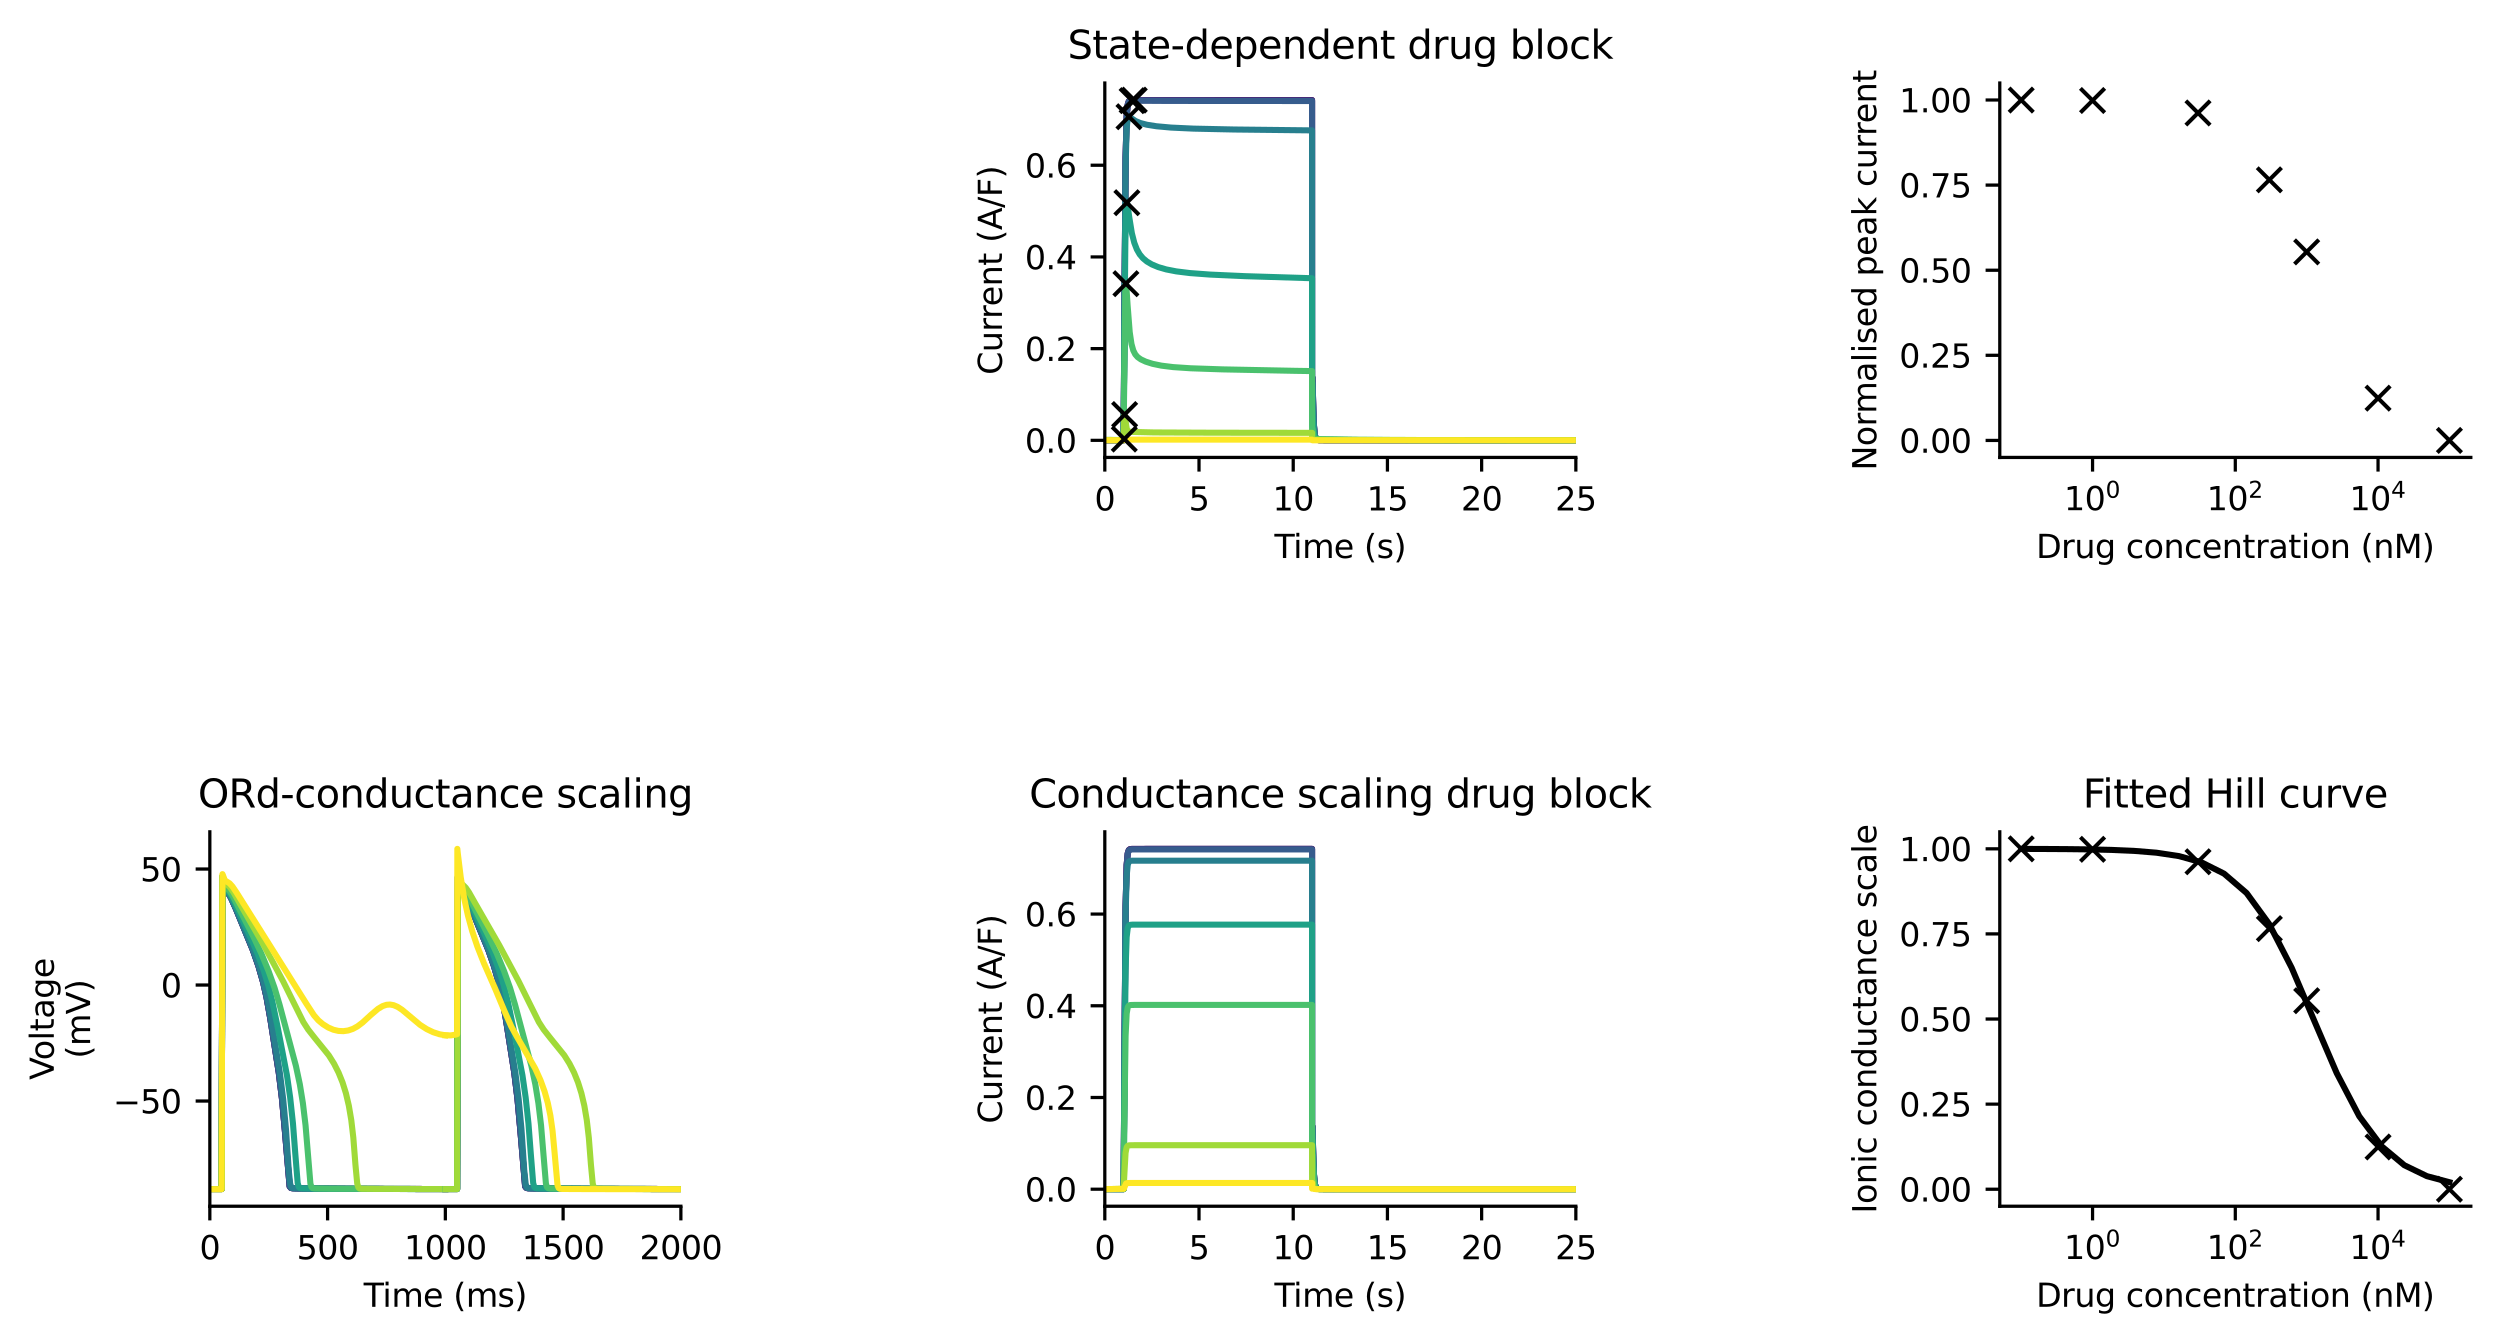 <?xml version="1.0" encoding="utf-8" standalone="no"?>
<!DOCTYPE svg PUBLIC "-//W3C//DTD SVG 1.1//EN"
  "http://www.w3.org/Graphics/SVG/1.1/DTD/svg11.dtd">
<svg xmlns:xlink="http://www.w3.org/1999/xlink" width="616.985pt" height="331.38pt" viewBox="0 0 616.985 331.38" xmlns="http://www.w3.org/2000/svg" version="1.1">
 <defs>
  <style type="text/css">*{stroke-linejoin: round; stroke-linecap: butt}</style>
 </defs>
 <g id="figure_1">
  <g id="patch_1">
   <path d="M 0 331.38 
L 616.985 331.38 
L 616.985 0 
L 0 0 
z
" style="fill: #ffffff"/>
  </g>
  <g id="axes_1">
   <g id="patch_2">
    <path d="M 272.659 112.894 
L 388.909 112.894 
L 388.909 20.494 
L 272.659 20.494 
z
" style="fill: #ffffff"/>
   </g>
   <g id="line2d_1">
    <path d="M 272.659 108.642 
L 277.309 108.645 
L 277.471 80.607 
L 277.79 38.802 
L 278.054 28.63 
L 278.313 25.792 
L 278.571 24.997 
L 278.857 24.767 
L 279.367 24.7 
L 283.489 24.695 
L 323.809 24.695 
L 323.81 101.184 
L 323.92 93.2 
L 324.189 103.901 
L 324.458 107.189 
L 324.729 108.2 
L 325.017 108.517 
L 325.441 108.623 
L 326.978 108.642 
L 388.91 108.642 
L 388.91 108.642 
" clip-path="url(#pf0ef2dcff6)" style="fill: none; stroke: #440154; stroke-width: 1.5; stroke-linecap: square"/>
   </g>
   <g id="line2d_2">
    <path d="M 272.659 108.642 
L 277.309 108.645 
L 277.471 80.61 
L 277.79 38.809 
L 278.054 28.638 
L 278.313 25.801 
L 278.571 25.008 
L 278.857 24.779 
L 279.367 24.713 
L 283.669 24.712 
L 323.809 24.716 
L 323.81 101.186 
L 323.92 93.204 
L 324.189 103.902 
L 324.458 107.19 
L 324.729 108.2 
L 325.017 108.517 
L 325.441 108.623 
L 326.979 108.642 
L 388.91 108.642 
L 388.91 108.642 
" clip-path="url(#pf0ef2dcff6)" style="fill: none; stroke: #46327e; stroke-width: 1.5; stroke-linecap: square"/>
   </g>
   <g id="line2d_3">
    <path d="M 272.659 108.642 
L 277.309 108.645 
L 277.471 80.726 
L 277.79 38.874 
L 278.054 28.722 
L 278.312 25.901 
L 278.57 25.116 
L 278.852 24.895 
L 279.358 24.841 
L 288.525 24.905 
L 323.809 24.93 
L 323.81 101.205 
L 323.92 93.244 
L 324.189 103.915 
L 324.458 107.193 
L 324.729 108.2 
L 325.018 108.517 
L 325.443 108.622 
L 326.996 108.641 
L 388.91 108.642 
L 388.91 108.642 
" clip-path="url(#pf0ef2dcff6)" style="fill: none; stroke: #365c8d; stroke-width: 1.5; stroke-linecap: square"/>
   </g>
   <g id="line2d_4">
    <path d="M 272.659 108.634 
L 277.309 108.64 
L 277.457 84.145 
L 277.783 41.599 
L 278.044 31.84 
L 278.292 29.352 
L 278.518 28.841 
L 278.725 28.831 
L 279.143 29.121 
L 280.258 29.867 
L 281.438 30.363 
L 283.052 30.786 
L 285.42 31.16 
L 289.002 31.484 
L 294.552 31.744 
L 304.636 31.961 
L 323.809 32.178 
L 323.81 101.852 
L 323.92 94.607 
L 324.188 104.328 
L 324.457 107.295 
L 324.727 108.206 
L 325.02 108.493 
L 325.474 108.589 
L 327.421 108.613 
L 361.372 108.641 
L 388.91 108.641 
L 388.91 108.641 
" clip-path="url(#pf0ef2dcff6)" style="fill: none; stroke: #277f8e; stroke-width: 1.5; stroke-linecap: square"/>
   </g>
   <g id="line2d_5">
    <path d="M 272.659 108.593 
L 277.309 108.614 
L 277.434 91.948 
L 277.76 56.318 
L 277.99 50.468 
L 278.108 50.025 
L 278.149 50.07 
L 278.273 50.573 
L 278.677 53.495 
L 279.334 57.539 
L 279.936 59.914 
L 280.572 61.561 
L 281.273 62.777 
L 282.079 63.734 
L 283.056 64.544 
L 284.283 65.266 
L 285.842 65.917 
L 287.809 66.49 
L 290.316 66.978 
L 293.675 67.393 
L 298.644 67.764 
L 307.329 68.159 
L 323.809 68.666 
L 323.81 105.104 
L 323.92 101.463 
L 324.182 106.383 
L 324.444 107.82 
L 324.716 108.249 
L 325.076 108.391 
L 326.087 108.448 
L 334.945 108.576 
L 357.969 108.631 
L 388.91 108.638 
L 388.91 108.638 
" clip-path="url(#pf0ef2dcff6)" style="fill: none; stroke: #1fa187; stroke-width: 1.5; stroke-linecap: square"/>
   </g>
   <g id="line2d_6">
    <path d="M 272.659 108.564 
L 277.309 108.593 
L 277.428 95.612 
L 277.719 71.875 
L 277.865 70.014 
L 277.893 70.062 
L 277.985 70.764 
L 278.283 75.319 
L 278.805 81.961 
L 279.241 84.883 
L 279.687 86.486 
L 280.174 87.454 
L 280.758 88.126 
L 281.556 88.691 
L 282.76 89.253 
L 284.455 89.791 
L 286.634 90.24 
L 289.54 90.599 
L 293.857 90.889 
L 301.699 91.16 
L 319.717 91.519 
L 323.809 91.582 
L 323.81 107.147 
L 323.92 105.754 
L 324.165 107.677 
L 324.417 108.179 
L 324.735 108.324 
L 325.647 108.38 
L 334.259 108.537 
L 353.047 108.617 
L 388.91 108.635 
L 388.91 108.635 
" clip-path="url(#pf0ef2dcff6)" style="fill: none; stroke: #4ac16d; stroke-width: 1.5; stroke-linecap: square"/>
   </g>
   <g id="line2d_7">
    <path d="M 272.659 108.586 
L 277.309 108.596 
L 277.423 104.005 
L 277.55 102.307 
L 277.587 102.397 
L 277.728 103.545 
L 278.078 105.826 
L 278.355 106.355 
L 278.69 106.523 
L 279.508 106.596 
L 284.831 106.723 
L 299.314 106.789 
L 323.809 106.822 
L 323.81 108.505 
L 323.92 108.482 
L 324.128 108.545 
L 327.819 108.561 
L 377.7 108.629 
L 388.91 108.633 
L 388.91 108.633 
" clip-path="url(#pf0ef2dcff6)" style="fill: none; stroke: #a0da39; stroke-width: 1.5; stroke-linecap: square"/>
   </g>
   <g id="line2d_8">
    <path d="M 272.659 108.656 
L 277.309 108.656 
L 277.421 108.37 
L 277.639 108.407 
L 278.264 108.495 
L 282.605 108.5 
L 323.809 108.5 
L 323.92 108.655 
L 388.91 108.658 
L 388.91 108.658 
" clip-path="url(#pf0ef2dcff6)" style="fill: none; stroke: #fde725; stroke-width: 1.5; stroke-linecap: square"/>
   </g>
   <g id="matplotlib.axis_1">
    <g id="xtick_1">
     <g id="line2d_9">
      <defs>
       <path id="mc54116c63d" d="M 0 0 
L 0 3.5 
" style="stroke: #000000; stroke-width: 0.8"/>
      </defs>
      <g>
       <use xlink:href="#mc54116c63d" x="272.659" y="112.894" style="stroke: #000000; stroke-width: 0.8"/>
      </g>
     </g>
     <g id="text_1">
      <!-- 0 -->
      <g transform="translate(270.115 125.973)scale(0.08 -0.08)">
       <defs>
        <path id="DejaVuSans-30" d="M 2034 4250 
Q 1547 4250 1301 3770 
Q 1056 3291 1056 2328 
Q 1056 1369 1301 889 
Q 1547 409 2034 409 
Q 2525 409 2770 889 
Q 3016 1369 3016 2328 
Q 3016 3291 2770 3770 
Q 2525 4250 2034 4250 
z
M 2034 4750 
Q 2819 4750 3233 4129 
Q 3647 3509 3647 2328 
Q 3647 1150 3233 529 
Q 2819 -91 2034 -91 
Q 1250 -91 836 529 
Q 422 1150 422 2328 
Q 422 3509 836 4129 
Q 1250 4750 2034 4750 
z
" transform="scale(0.016)"/>
       </defs>
       <use xlink:href="#DejaVuSans-30"/>
      </g>
     </g>
    </g>
    <g id="xtick_2">
     <g id="line2d_10">
      <g>
       <use xlink:href="#mc54116c63d" x="295.909" y="112.894" style="stroke: #000000; stroke-width: 0.8"/>
      </g>
     </g>
     <g id="text_2">
      <!-- 5 -->
      <g transform="translate(293.365 125.973)scale(0.08 -0.08)">
       <defs>
        <path id="DejaVuSans-35" d="M 691 4666 
L 3169 4666 
L 3169 4134 
L 1269 4134 
L 1269 2991 
Q 1406 3038 1543 3061 
Q 1681 3084 1819 3084 
Q 2600 3084 3056 2656 
Q 3513 2228 3513 1497 
Q 3513 744 3044 326 
Q 2575 -91 1722 -91 
Q 1428 -91 1123 -41 
Q 819 9 494 109 
L 494 744 
Q 775 591 1075 516 
Q 1375 441 1709 441 
Q 2250 441 2565 725 
Q 2881 1009 2881 1497 
Q 2881 1984 2565 2268 
Q 2250 2553 1709 2553 
Q 1456 2553 1204 2497 
Q 953 2441 691 2322 
L 691 4666 
z
" transform="scale(0.016)"/>
       </defs>
       <use xlink:href="#DejaVuSans-35"/>
      </g>
     </g>
    </g>
    <g id="xtick_3">
     <g id="line2d_11">
      <g>
       <use xlink:href="#mc54116c63d" x="319.159" y="112.894" style="stroke: #000000; stroke-width: 0.8"/>
      </g>
     </g>
     <g id="text_3">
      <!-- 10 -->
      <g transform="translate(314.07 125.973)scale(0.08 -0.08)">
       <defs>
        <path id="DejaVuSans-31" d="M 794 531 
L 1825 531 
L 1825 4091 
L 703 3866 
L 703 4441 
L 1819 4666 
L 2450 4666 
L 2450 531 
L 3481 531 
L 3481 0 
L 794 0 
L 794 531 
z
" transform="scale(0.016)"/>
       </defs>
       <use xlink:href="#DejaVuSans-31"/>
       <use xlink:href="#DejaVuSans-30" x="63.623"/>
      </g>
     </g>
    </g>
    <g id="xtick_4">
     <g id="line2d_12">
      <g>
       <use xlink:href="#mc54116c63d" x="342.409" y="112.894" style="stroke: #000000; stroke-width: 0.8"/>
      </g>
     </g>
     <g id="text_4">
      <!-- 15 -->
      <g transform="translate(337.32 125.973)scale(0.08 -0.08)">
       <use xlink:href="#DejaVuSans-31"/>
       <use xlink:href="#DejaVuSans-35" x="63.623"/>
      </g>
     </g>
    </g>
    <g id="xtick_5">
     <g id="line2d_13">
      <g>
       <use xlink:href="#mc54116c63d" x="365.659" y="112.894" style="stroke: #000000; stroke-width: 0.8"/>
      </g>
     </g>
     <g id="text_5">
      <!-- 20 -->
      <g transform="translate(360.57 125.973)scale(0.08 -0.08)">
       <defs>
        <path id="DejaVuSans-32" d="M 1228 531 
L 3431 531 
L 3431 0 
L 469 0 
L 469 531 
Q 828 903 1448 1529 
Q 2069 2156 2228 2338 
Q 2531 2678 2651 2914 
Q 2772 3150 2772 3378 
Q 2772 3750 2511 3984 
Q 2250 4219 1831 4219 
Q 1534 4219 1204 4116 
Q 875 4013 500 3803 
L 500 4441 
Q 881 4594 1212 4672 
Q 1544 4750 1819 4750 
Q 2544 4750 2975 4387 
Q 3406 4025 3406 3419 
Q 3406 3131 3298 2873 
Q 3191 2616 2906 2266 
Q 2828 2175 2409 1742 
Q 1991 1309 1228 531 
z
" transform="scale(0.016)"/>
       </defs>
       <use xlink:href="#DejaVuSans-32"/>
       <use xlink:href="#DejaVuSans-30" x="63.623"/>
      </g>
     </g>
    </g>
    <g id="xtick_6">
     <g id="line2d_14">
      <g>
       <use xlink:href="#mc54116c63d" x="388.909" y="112.894" style="stroke: #000000; stroke-width: 0.8"/>
      </g>
     </g>
     <g id="text_6">
      <!-- 25 -->
      <g transform="translate(383.82 125.973)scale(0.08 -0.08)">
       <use xlink:href="#DejaVuSans-32"/>
       <use xlink:href="#DejaVuSans-35" x="63.623"/>
      </g>
     </g>
    </g>
    <g id="text_7">
     <!-- Time (s) -->
     <g transform="translate(314.521 137.716)scale(0.08 -0.08)">
      <defs>
       <path id="DejaVuSans-54" d="M -19 4666 
L 3928 4666 
L 3928 4134 
L 2272 4134 
L 2272 0 
L 1638 0 
L 1638 4134 
L -19 4134 
L -19 4666 
z
" transform="scale(0.016)"/>
       <path id="DejaVuSans-69" d="M 603 3500 
L 1178 3500 
L 1178 0 
L 603 0 
L 603 3500 
z
M 603 4863 
L 1178 4863 
L 1178 4134 
L 603 4134 
L 603 4863 
z
" transform="scale(0.016)"/>
       <path id="DejaVuSans-6d" d="M 3328 2828 
Q 3544 3216 3844 3400 
Q 4144 3584 4550 3584 
Q 5097 3584 5394 3201 
Q 5691 2819 5691 2113 
L 5691 0 
L 5113 0 
L 5113 2094 
Q 5113 2597 4934 2840 
Q 4756 3084 4391 3084 
Q 3944 3084 3684 2787 
Q 3425 2491 3425 1978 
L 3425 0 
L 2847 0 
L 2847 2094 
Q 2847 2600 2669 2842 
Q 2491 3084 2119 3084 
Q 1678 3084 1418 2786 
Q 1159 2488 1159 1978 
L 1159 0 
L 581 0 
L 581 3500 
L 1159 3500 
L 1159 2956 
Q 1356 3278 1631 3431 
Q 1906 3584 2284 3584 
Q 2666 3584 2933 3390 
Q 3200 3197 3328 2828 
z
" transform="scale(0.016)"/>
       <path id="DejaVuSans-65" d="M 3597 1894 
L 3597 1613 
L 953 1613 
Q 991 1019 1311 708 
Q 1631 397 2203 397 
Q 2534 397 2845 478 
Q 3156 559 3463 722 
L 3463 178 
Q 3153 47 2828 -22 
Q 2503 -91 2169 -91 
Q 1331 -91 842 396 
Q 353 884 353 1716 
Q 353 2575 817 3079 
Q 1281 3584 2069 3584 
Q 2775 3584 3186 3129 
Q 3597 2675 3597 1894 
z
M 3022 2063 
Q 3016 2534 2758 2815 
Q 2500 3097 2075 3097 
Q 1594 3097 1305 2825 
Q 1016 2553 972 2059 
L 3022 2063 
z
" transform="scale(0.016)"/>
       <path id="DejaVuSans-20" transform="scale(0.016)"/>
       <path id="DejaVuSans-28" d="M 1984 4856 
Q 1566 4138 1362 3434 
Q 1159 2731 1159 2009 
Q 1159 1288 1364 580 
Q 1569 -128 1984 -844 
L 1484 -844 
Q 1016 -109 783 600 
Q 550 1309 550 2009 
Q 550 2706 781 3412 
Q 1013 4119 1484 4856 
L 1984 4856 
z
" transform="scale(0.016)"/>
       <path id="DejaVuSans-73" d="M 2834 3397 
L 2834 2853 
Q 2591 2978 2328 3040 
Q 2066 3103 1784 3103 
Q 1356 3103 1142 2972 
Q 928 2841 928 2578 
Q 928 2378 1081 2264 
Q 1234 2150 1697 2047 
L 1894 2003 
Q 2506 1872 2764 1633 
Q 3022 1394 3022 966 
Q 3022 478 2636 193 
Q 2250 -91 1575 -91 
Q 1294 -91 989 -36 
Q 684 19 347 128 
L 347 722 
Q 666 556 975 473 
Q 1284 391 1588 391 
Q 1994 391 2212 530 
Q 2431 669 2431 922 
Q 2431 1156 2273 1281 
Q 2116 1406 1581 1522 
L 1381 1569 
Q 847 1681 609 1914 
Q 372 2147 372 2553 
Q 372 3047 722 3315 
Q 1072 3584 1716 3584 
Q 2034 3584 2315 3537 
Q 2597 3491 2834 3397 
z
" transform="scale(0.016)"/>
       <path id="DejaVuSans-29" d="M 513 4856 
L 1013 4856 
Q 1481 4119 1714 3412 
Q 1947 2706 1947 2009 
Q 1947 1309 1714 600 
Q 1481 -109 1013 -844 
L 513 -844 
Q 928 -128 1133 580 
Q 1338 1288 1338 2009 
Q 1338 2731 1133 3434 
Q 928 4138 513 4856 
z
" transform="scale(0.016)"/>
      </defs>
      <use xlink:href="#DejaVuSans-54"/>
      <use xlink:href="#DejaVuSans-69" x="57.959"/>
      <use xlink:href="#DejaVuSans-6d" x="85.742"/>
      <use xlink:href="#DejaVuSans-65" x="183.154"/>
      <use xlink:href="#DejaVuSans-20" x="244.678"/>
      <use xlink:href="#DejaVuSans-28" x="276.465"/>
      <use xlink:href="#DejaVuSans-73" x="315.479"/>
      <use xlink:href="#DejaVuSans-29" x="367.578"/>
     </g>
    </g>
   </g>
   <g id="matplotlib.axis_2">
    <g id="ytick_1">
     <g id="line2d_15">
      <defs>
       <path id="m614269bc84" d="M 0 0 
L -3.5 0 
" style="stroke: #000000; stroke-width: 0.8"/>
      </defs>
      <g>
       <use xlink:href="#m614269bc84" x="272.659" y="108.67" style="stroke: #000000; stroke-width: 0.8"/>
      </g>
     </g>
     <g id="text_8">
      <!-- 0.0 -->
      <g transform="translate(252.937 111.709)scale(0.08 -0.08)">
       <defs>
        <path id="DejaVuSans-2e" d="M 684 794 
L 1344 794 
L 1344 0 
L 684 0 
L 684 794 
z
" transform="scale(0.016)"/>
       </defs>
       <use xlink:href="#DejaVuSans-30"/>
       <use xlink:href="#DejaVuSans-2e" x="63.623"/>
       <use xlink:href="#DejaVuSans-30" x="95.41"/>
      </g>
     </g>
    </g>
    <g id="ytick_2">
     <g id="line2d_16">
      <g>
       <use xlink:href="#m614269bc84" x="272.659" y="86.04" style="stroke: #000000; stroke-width: 0.8"/>
      </g>
     </g>
     <g id="text_9">
      <!-- 0.2 -->
      <g transform="translate(252.937 89.08)scale(0.08 -0.08)">
       <use xlink:href="#DejaVuSans-30"/>
       <use xlink:href="#DejaVuSans-2e" x="63.623"/>
       <use xlink:href="#DejaVuSans-32" x="95.41"/>
      </g>
     </g>
    </g>
    <g id="ytick_3">
     <g id="line2d_17">
      <g>
       <use xlink:href="#m614269bc84" x="272.659" y="63.411" style="stroke: #000000; stroke-width: 0.8"/>
      </g>
     </g>
     <g id="text_10">
      <!-- 0.4 -->
      <g transform="translate(252.937 66.45)scale(0.08 -0.08)">
       <defs>
        <path id="DejaVuSans-34" d="M 2419 4116 
L 825 1625 
L 2419 1625 
L 2419 4116 
z
M 2253 4666 
L 3047 4666 
L 3047 1625 
L 3713 1625 
L 3713 1100 
L 3047 1100 
L 3047 0 
L 2419 0 
L 2419 1100 
L 313 1100 
L 313 1709 
L 2253 4666 
z
" transform="scale(0.016)"/>
       </defs>
       <use xlink:href="#DejaVuSans-30"/>
       <use xlink:href="#DejaVuSans-2e" x="63.623"/>
       <use xlink:href="#DejaVuSans-34" x="95.41"/>
      </g>
     </g>
    </g>
    <g id="ytick_4">
     <g id="line2d_18">
      <g>
       <use xlink:href="#m614269bc84" x="272.659" y="40.781" style="stroke: #000000; stroke-width: 0.8"/>
      </g>
     </g>
     <g id="text_11">
      <!-- 0.6 -->
      <g transform="translate(252.937 43.82)scale(0.08 -0.08)">
       <defs>
        <path id="DejaVuSans-36" d="M 2113 2584 
Q 1688 2584 1439 2293 
Q 1191 2003 1191 1497 
Q 1191 994 1439 701 
Q 1688 409 2113 409 
Q 2538 409 2786 701 
Q 3034 994 3034 1497 
Q 3034 2003 2786 2293 
Q 2538 2584 2113 2584 
z
M 3366 4563 
L 3366 3988 
Q 3128 4100 2886 4159 
Q 2644 4219 2406 4219 
Q 1781 4219 1451 3797 
Q 1122 3375 1075 2522 
Q 1259 2794 1537 2939 
Q 1816 3084 2150 3084 
Q 2853 3084 3261 2657 
Q 3669 2231 3669 1497 
Q 3669 778 3244 343 
Q 2819 -91 2113 -91 
Q 1303 -91 875 529 
Q 447 1150 447 2328 
Q 447 3434 972 4092 
Q 1497 4750 2381 4750 
Q 2619 4750 2861 4703 
Q 3103 4656 3366 4563 
z
" transform="scale(0.016)"/>
       </defs>
       <use xlink:href="#DejaVuSans-30"/>
       <use xlink:href="#DejaVuSans-2e" x="63.623"/>
       <use xlink:href="#DejaVuSans-36" x="95.41"/>
      </g>
     </g>
    </g>
    <g id="text_12">
     <!-- Current (A/F) -->
     <g transform="translate(247.273 92.493)rotate(-90)scale(0.08 -0.08)">
      <defs>
       <path id="DejaVuSans-43" d="M 4122 4306 
L 4122 3641 
Q 3803 3938 3442 4084 
Q 3081 4231 2675 4231 
Q 1875 4231 1450 3742 
Q 1025 3253 1025 2328 
Q 1025 1406 1450 917 
Q 1875 428 2675 428 
Q 3081 428 3442 575 
Q 3803 722 4122 1019 
L 4122 359 
Q 3791 134 3420 21 
Q 3050 -91 2638 -91 
Q 1578 -91 968 557 
Q 359 1206 359 2328 
Q 359 3453 968 4101 
Q 1578 4750 2638 4750 
Q 3056 4750 3426 4639 
Q 3797 4528 4122 4306 
z
" transform="scale(0.016)"/>
       <path id="DejaVuSans-75" d="M 544 1381 
L 544 3500 
L 1119 3500 
L 1119 1403 
Q 1119 906 1312 657 
Q 1506 409 1894 409 
Q 2359 409 2629 706 
Q 2900 1003 2900 1516 
L 2900 3500 
L 3475 3500 
L 3475 0 
L 2900 0 
L 2900 538 
Q 2691 219 2414 64 
Q 2138 -91 1772 -91 
Q 1169 -91 856 284 
Q 544 659 544 1381 
z
M 1991 3584 
L 1991 3584 
z
" transform="scale(0.016)"/>
       <path id="DejaVuSans-72" d="M 2631 2963 
Q 2534 3019 2420 3045 
Q 2306 3072 2169 3072 
Q 1681 3072 1420 2755 
Q 1159 2438 1159 1844 
L 1159 0 
L 581 0 
L 581 3500 
L 1159 3500 
L 1159 2956 
Q 1341 3275 1631 3429 
Q 1922 3584 2338 3584 
Q 2397 3584 2469 3576 
Q 2541 3569 2628 3553 
L 2631 2963 
z
" transform="scale(0.016)"/>
       <path id="DejaVuSans-6e" d="M 3513 2113 
L 3513 0 
L 2938 0 
L 2938 2094 
Q 2938 2591 2744 2837 
Q 2550 3084 2163 3084 
Q 1697 3084 1428 2787 
Q 1159 2491 1159 1978 
L 1159 0 
L 581 0 
L 581 3500 
L 1159 3500 
L 1159 2956 
Q 1366 3272 1645 3428 
Q 1925 3584 2291 3584 
Q 2894 3584 3203 3211 
Q 3513 2838 3513 2113 
z
" transform="scale(0.016)"/>
       <path id="DejaVuSans-74" d="M 1172 4494 
L 1172 3500 
L 2356 3500 
L 2356 3053 
L 1172 3053 
L 1172 1153 
Q 1172 725 1289 603 
Q 1406 481 1766 481 
L 2356 481 
L 2356 0 
L 1766 0 
Q 1100 0 847 248 
Q 594 497 594 1153 
L 594 3053 
L 172 3053 
L 172 3500 
L 594 3500 
L 594 4494 
L 1172 4494 
z
" transform="scale(0.016)"/>
       <path id="DejaVuSans-41" d="M 2188 4044 
L 1331 1722 
L 3047 1722 
L 2188 4044 
z
M 1831 4666 
L 2547 4666 
L 4325 0 
L 3669 0 
L 3244 1197 
L 1141 1197 
L 716 0 
L 50 0 
L 1831 4666 
z
" transform="scale(0.016)"/>
       <path id="DejaVuSans-2f" d="M 1625 4666 
L 2156 4666 
L 531 -594 
L 0 -594 
L 1625 4666 
z
" transform="scale(0.016)"/>
       <path id="DejaVuSans-46" d="M 628 4666 
L 3309 4666 
L 3309 4134 
L 1259 4134 
L 1259 2759 
L 3109 2759 
L 3109 2228 
L 1259 2228 
L 1259 0 
L 628 0 
L 628 4666 
z
" transform="scale(0.016)"/>
      </defs>
      <use xlink:href="#DejaVuSans-43"/>
      <use xlink:href="#DejaVuSans-75" x="69.824"/>
      <use xlink:href="#DejaVuSans-72" x="133.203"/>
      <use xlink:href="#DejaVuSans-72" x="172.566"/>
      <use xlink:href="#DejaVuSans-65" x="211.43"/>
      <use xlink:href="#DejaVuSans-6e" x="272.953"/>
      <use xlink:href="#DejaVuSans-74" x="336.332"/>
      <use xlink:href="#DejaVuSans-20" x="375.541"/>
      <use xlink:href="#DejaVuSans-28" x="407.328"/>
      <use xlink:href="#DejaVuSans-41" x="446.342"/>
      <use xlink:href="#DejaVuSans-2f" x="514.75"/>
      <use xlink:href="#DejaVuSans-46" x="548.441"/>
      <use xlink:href="#DejaVuSans-29" x="605.961"/>
     </g>
    </g>
   </g>
   <g id="line2d_19">
    <defs>
     <path id="mfd8f5b1875" d="M -3 3 
L 3 -3 
M -3 -3 
L 3 3 
" style="stroke: #000000"/>
    </defs>
    <g clip-path="url(#pf0ef2dcff6)">
     <use xlink:href="#mfd8f5b1875" x="279.931" y="24.709" style="stroke: #000000"/>
     <use xlink:href="#mfd8f5b1875" x="279.401" y="24.841" style="stroke: #000000"/>
     <use xlink:href="#mfd8f5b1875" x="278.621" y="28.808" style="stroke: #000000"/>
     <use xlink:href="#mfd8f5b1875" x="278.106" y="50.024" style="stroke: #000000"/>
     <use xlink:href="#mfd8f5b1875" x="277.865" y="70.014" style="stroke: #000000"/>
     <use xlink:href="#mfd8f5b1875" x="277.55" y="102.307" style="stroke: #000000"/>
     <use xlink:href="#mfd8f5b1875" x="277.465" y="108.362" style="stroke: #000000"/>
    </g>
   </g>
   <g id="patch_3">
    <path d="M 272.659 112.894 
L 272.659 20.494 
" style="fill: none; stroke: #000000; stroke-width: 0.8; stroke-linejoin: miter; stroke-linecap: square"/>
   </g>
   <g id="patch_4">
    <path d="M 272.659 112.894 
L 388.909 112.894 
" style="fill: none; stroke: #000000; stroke-width: 0.8; stroke-linejoin: miter; stroke-linecap: square"/>
   </g>
   <g id="text_13">
    <!-- State-dependent drug block -->
    <g transform="translate(263.482 14.495)scale(0.096 -0.096)">
     <defs>
      <path id="DejaVuSans-53" d="M 3425 4513 
L 3425 3897 
Q 3066 4069 2747 4153 
Q 2428 4238 2131 4238 
Q 1616 4238 1336 4038 
Q 1056 3838 1056 3469 
Q 1056 3159 1242 3001 
Q 1428 2844 1947 2747 
L 2328 2669 
Q 3034 2534 3370 2195 
Q 3706 1856 3706 1288 
Q 3706 609 3251 259 
Q 2797 -91 1919 -91 
Q 1588 -91 1214 -16 
Q 841 59 441 206 
L 441 856 
Q 825 641 1194 531 
Q 1563 422 1919 422 
Q 2459 422 2753 634 
Q 3047 847 3047 1241 
Q 3047 1584 2836 1778 
Q 2625 1972 2144 2069 
L 1759 2144 
Q 1053 2284 737 2584 
Q 422 2884 422 3419 
Q 422 4038 858 4394 
Q 1294 4750 2059 4750 
Q 2388 4750 2728 4690 
Q 3069 4631 3425 4513 
z
" transform="scale(0.016)"/>
      <path id="DejaVuSans-61" d="M 2194 1759 
Q 1497 1759 1228 1600 
Q 959 1441 959 1056 
Q 959 750 1161 570 
Q 1363 391 1709 391 
Q 2188 391 2477 730 
Q 2766 1069 2766 1631 
L 2766 1759 
L 2194 1759 
z
M 3341 1997 
L 3341 0 
L 2766 0 
L 2766 531 
Q 2569 213 2275 61 
Q 1981 -91 1556 -91 
Q 1019 -91 701 211 
Q 384 513 384 1019 
Q 384 1609 779 1909 
Q 1175 2209 1959 2209 
L 2766 2209 
L 2766 2266 
Q 2766 2663 2505 2880 
Q 2244 3097 1772 3097 
Q 1472 3097 1187 3025 
Q 903 2953 641 2809 
L 641 3341 
Q 956 3463 1253 3523 
Q 1550 3584 1831 3584 
Q 2591 3584 2966 3190 
Q 3341 2797 3341 1997 
z
" transform="scale(0.016)"/>
      <path id="DejaVuSans-2d" d="M 313 2009 
L 1997 2009 
L 1997 1497 
L 313 1497 
L 313 2009 
z
" transform="scale(0.016)"/>
      <path id="DejaVuSans-64" d="M 2906 2969 
L 2906 4863 
L 3481 4863 
L 3481 0 
L 2906 0 
L 2906 525 
Q 2725 213 2448 61 
Q 2172 -91 1784 -91 
Q 1150 -91 751 415 
Q 353 922 353 1747 
Q 353 2572 751 3078 
Q 1150 3584 1784 3584 
Q 2172 3584 2448 3432 
Q 2725 3281 2906 2969 
z
M 947 1747 
Q 947 1113 1208 752 
Q 1469 391 1925 391 
Q 2381 391 2643 752 
Q 2906 1113 2906 1747 
Q 2906 2381 2643 2742 
Q 2381 3103 1925 3103 
Q 1469 3103 1208 2742 
Q 947 2381 947 1747 
z
" transform="scale(0.016)"/>
      <path id="DejaVuSans-70" d="M 1159 525 
L 1159 -1331 
L 581 -1331 
L 581 3500 
L 1159 3500 
L 1159 2969 
Q 1341 3281 1617 3432 
Q 1894 3584 2278 3584 
Q 2916 3584 3314 3078 
Q 3713 2572 3713 1747 
Q 3713 922 3314 415 
Q 2916 -91 2278 -91 
Q 1894 -91 1617 61 
Q 1341 213 1159 525 
z
M 3116 1747 
Q 3116 2381 2855 2742 
Q 2594 3103 2138 3103 
Q 1681 3103 1420 2742 
Q 1159 2381 1159 1747 
Q 1159 1113 1420 752 
Q 1681 391 2138 391 
Q 2594 391 2855 752 
Q 3116 1113 3116 1747 
z
" transform="scale(0.016)"/>
      <path id="DejaVuSans-67" d="M 2906 1791 
Q 2906 2416 2648 2759 
Q 2391 3103 1925 3103 
Q 1463 3103 1205 2759 
Q 947 2416 947 1791 
Q 947 1169 1205 825 
Q 1463 481 1925 481 
Q 2391 481 2648 825 
Q 2906 1169 2906 1791 
z
M 3481 434 
Q 3481 -459 3084 -895 
Q 2688 -1331 1869 -1331 
Q 1566 -1331 1297 -1286 
Q 1028 -1241 775 -1147 
L 775 -588 
Q 1028 -725 1275 -790 
Q 1522 -856 1778 -856 
Q 2344 -856 2625 -561 
Q 2906 -266 2906 331 
L 2906 616 
Q 2728 306 2450 153 
Q 2172 0 1784 0 
Q 1141 0 747 490 
Q 353 981 353 1791 
Q 353 2603 747 3093 
Q 1141 3584 1784 3584 
Q 2172 3584 2450 3431 
Q 2728 3278 2906 2969 
L 2906 3500 
L 3481 3500 
L 3481 434 
z
" transform="scale(0.016)"/>
      <path id="DejaVuSans-62" d="M 3116 1747 
Q 3116 2381 2855 2742 
Q 2594 3103 2138 3103 
Q 1681 3103 1420 2742 
Q 1159 2381 1159 1747 
Q 1159 1113 1420 752 
Q 1681 391 2138 391 
Q 2594 391 2855 752 
Q 3116 1113 3116 1747 
z
M 1159 2969 
Q 1341 3281 1617 3432 
Q 1894 3584 2278 3584 
Q 2916 3584 3314 3078 
Q 3713 2572 3713 1747 
Q 3713 922 3314 415 
Q 2916 -91 2278 -91 
Q 1894 -91 1617 61 
Q 1341 213 1159 525 
L 1159 0 
L 581 0 
L 581 4863 
L 1159 4863 
L 1159 2969 
z
" transform="scale(0.016)"/>
      <path id="DejaVuSans-6c" d="M 603 4863 
L 1178 4863 
L 1178 0 
L 603 0 
L 603 4863 
z
" transform="scale(0.016)"/>
      <path id="DejaVuSans-6f" d="M 1959 3097 
Q 1497 3097 1228 2736 
Q 959 2375 959 1747 
Q 959 1119 1226 758 
Q 1494 397 1959 397 
Q 2419 397 2687 759 
Q 2956 1122 2956 1747 
Q 2956 2369 2687 2733 
Q 2419 3097 1959 3097 
z
M 1959 3584 
Q 2709 3584 3137 3096 
Q 3566 2609 3566 1747 
Q 3566 888 3137 398 
Q 2709 -91 1959 -91 
Q 1206 -91 779 398 
Q 353 888 353 1747 
Q 353 2609 779 3096 
Q 1206 3584 1959 3584 
z
" transform="scale(0.016)"/>
      <path id="DejaVuSans-63" d="M 3122 3366 
L 3122 2828 
Q 2878 2963 2633 3030 
Q 2388 3097 2138 3097 
Q 1578 3097 1268 2742 
Q 959 2388 959 1747 
Q 959 1106 1268 751 
Q 1578 397 2138 397 
Q 2388 397 2633 464 
Q 2878 531 3122 666 
L 3122 134 
Q 2881 22 2623 -34 
Q 2366 -91 2075 -91 
Q 1284 -91 818 406 
Q 353 903 353 1747 
Q 353 2603 823 3093 
Q 1294 3584 2113 3584 
Q 2378 3584 2631 3529 
Q 2884 3475 3122 3366 
z
" transform="scale(0.016)"/>
      <path id="DejaVuSans-6b" d="M 581 4863 
L 1159 4863 
L 1159 1991 
L 2875 3500 
L 3609 3500 
L 1753 1863 
L 3688 0 
L 2938 0 
L 1159 1709 
L 1159 0 
L 581 0 
L 581 4863 
z
" transform="scale(0.016)"/>
     </defs>
     <use xlink:href="#DejaVuSans-53"/>
     <use xlink:href="#DejaVuSans-74" x="63.477"/>
     <use xlink:href="#DejaVuSans-61" x="102.686"/>
     <use xlink:href="#DejaVuSans-74" x="163.965"/>
     <use xlink:href="#DejaVuSans-65" x="203.174"/>
     <use xlink:href="#DejaVuSans-2d" x="264.697"/>
     <use xlink:href="#DejaVuSans-64" x="300.781"/>
     <use xlink:href="#DejaVuSans-65" x="364.258"/>
     <use xlink:href="#DejaVuSans-70" x="425.781"/>
     <use xlink:href="#DejaVuSans-65" x="489.258"/>
     <use xlink:href="#DejaVuSans-6e" x="550.781"/>
     <use xlink:href="#DejaVuSans-64" x="614.16"/>
     <use xlink:href="#DejaVuSans-65" x="677.637"/>
     <use xlink:href="#DejaVuSans-6e" x="739.16"/>
     <use xlink:href="#DejaVuSans-74" x="802.539"/>
     <use xlink:href="#DejaVuSans-20" x="841.748"/>
     <use xlink:href="#DejaVuSans-64" x="873.535"/>
     <use xlink:href="#DejaVuSans-72" x="937.012"/>
     <use xlink:href="#DejaVuSans-75" x="978.125"/>
     <use xlink:href="#DejaVuSans-67" x="1041.504"/>
     <use xlink:href="#DejaVuSans-20" x="1104.98"/>
     <use xlink:href="#DejaVuSans-62" x="1136.768"/>
     <use xlink:href="#DejaVuSans-6c" x="1200.244"/>
     <use xlink:href="#DejaVuSans-6f" x="1228.027"/>
     <use xlink:href="#DejaVuSans-63" x="1289.209"/>
     <use xlink:href="#DejaVuSans-6b" x="1344.189"/>
    </g>
   </g>
  </g>
  <g id="axes_2">
   <g id="patch_5">
    <path d="M 493.534 112.894 
L 609.784 112.894 
L 609.784 20.494 
L 493.534 20.494 
z
" style="fill: #ffffff"/>
   </g>
   <g id="matplotlib.axis_3">
    <g id="xtick_7">
     <g id="line2d_20">
      <g>
       <use xlink:href="#mc54116c63d" x="516.432" y="112.894" style="stroke: #000000; stroke-width: 0.8"/>
      </g>
     </g>
     <g id="text_14">
      <!-- $\mathdefault{10^{0}}$ -->
      <g transform="translate(509.392 125.973)scale(0.08 -0.08)">
       <use xlink:href="#DejaVuSans-31" transform="translate(0 0.766)"/>
       <use xlink:href="#DejaVuSans-30" transform="translate(63.623 0.766)"/>
       <use xlink:href="#DejaVuSans-30" transform="translate(128.203 39.047)scale(0.7)"/>
      </g>
     </g>
    </g>
    <g id="xtick_8">
     <g id="line2d_21">
      <g>
       <use xlink:href="#mc54116c63d" x="551.659" y="112.894" style="stroke: #000000; stroke-width: 0.8"/>
      </g>
     </g>
     <g id="text_15">
      <!-- $\mathdefault{10^{2}}$ -->
      <g transform="translate(544.62 125.973)scale(0.08 -0.08)">
       <use xlink:href="#DejaVuSans-31" transform="translate(0 0.766)"/>
       <use xlink:href="#DejaVuSans-30" transform="translate(63.623 0.766)"/>
       <use xlink:href="#DejaVuSans-32" transform="translate(128.203 39.047)scale(0.7)"/>
      </g>
     </g>
    </g>
    <g id="xtick_9">
     <g id="line2d_22">
      <g>
       <use xlink:href="#mc54116c63d" x="586.887" y="112.894" style="stroke: #000000; stroke-width: 0.8"/>
      </g>
     </g>
     <g id="text_16">
      <!-- $\mathdefault{10^{4}}$ -->
      <g transform="translate(579.847 125.973)scale(0.08 -0.08)">
       <use xlink:href="#DejaVuSans-31" transform="translate(0 0.684)"/>
       <use xlink:href="#DejaVuSans-30" transform="translate(63.623 0.684)"/>
       <use xlink:href="#DejaVuSans-34" transform="translate(128.203 38.966)scale(0.7)"/>
      </g>
     </g>
    </g>
    <g id="text_17">
     <!-- Drug concentration (nM) -->
     <g transform="translate(502.508 137.716)scale(0.08 -0.08)">
      <defs>
       <path id="DejaVuSans-44" d="M 1259 4147 
L 1259 519 
L 2022 519 
Q 2988 519 3436 956 
Q 3884 1394 3884 2338 
Q 3884 3275 3436 3711 
Q 2988 4147 2022 4147 
L 1259 4147 
z
M 628 4666 
L 1925 4666 
Q 3281 4666 3915 4102 
Q 4550 3538 4550 2338 
Q 4550 1131 3912 565 
Q 3275 0 1925 0 
L 628 0 
L 628 4666 
z
" transform="scale(0.016)"/>
       <path id="DejaVuSans-4d" d="M 628 4666 
L 1569 4666 
L 2759 1491 
L 3956 4666 
L 4897 4666 
L 4897 0 
L 4281 0 
L 4281 4097 
L 3078 897 
L 2444 897 
L 1241 4097 
L 1241 0 
L 628 0 
L 628 4666 
z
" transform="scale(0.016)"/>
      </defs>
      <use xlink:href="#DejaVuSans-44"/>
      <use xlink:href="#DejaVuSans-72" x="77.002"/>
      <use xlink:href="#DejaVuSans-75" x="118.115"/>
      <use xlink:href="#DejaVuSans-67" x="181.494"/>
      <use xlink:href="#DejaVuSans-20" x="244.971"/>
      <use xlink:href="#DejaVuSans-63" x="276.758"/>
      <use xlink:href="#DejaVuSans-6f" x="331.738"/>
      <use xlink:href="#DejaVuSans-6e" x="392.92"/>
      <use xlink:href="#DejaVuSans-63" x="456.299"/>
      <use xlink:href="#DejaVuSans-65" x="511.279"/>
      <use xlink:href="#DejaVuSans-6e" x="572.803"/>
      <use xlink:href="#DejaVuSans-74" x="636.182"/>
      <use xlink:href="#DejaVuSans-72" x="675.391"/>
      <use xlink:href="#DejaVuSans-61" x="716.504"/>
      <use xlink:href="#DejaVuSans-74" x="777.783"/>
      <use xlink:href="#DejaVuSans-69" x="816.992"/>
      <use xlink:href="#DejaVuSans-6f" x="844.775"/>
      <use xlink:href="#DejaVuSans-6e" x="905.957"/>
      <use xlink:href="#DejaVuSans-20" x="969.336"/>
      <use xlink:href="#DejaVuSans-28" x="1001.123"/>
      <use xlink:href="#DejaVuSans-6e" x="1040.137"/>
      <use xlink:href="#DejaVuSans-4d" x="1103.516"/>
      <use xlink:href="#DejaVuSans-29" x="1189.795"/>
     </g>
    </g>
   </g>
   <g id="matplotlib.axis_4">
    <g id="ytick_5">
     <g id="line2d_23">
      <g>
       <use xlink:href="#m614269bc84" x="493.534" y="108.695" style="stroke: #000000; stroke-width: 0.8"/>
      </g>
     </g>
     <g id="text_18">
      <!-- 0.00 -->
      <g transform="translate(468.722 111.734)scale(0.08 -0.08)">
       <use xlink:href="#DejaVuSans-30"/>
       <use xlink:href="#DejaVuSans-2e" x="63.623"/>
       <use xlink:href="#DejaVuSans-30" x="95.41"/>
       <use xlink:href="#DejaVuSans-30" x="159.033"/>
      </g>
     </g>
    </g>
    <g id="ytick_6">
     <g id="line2d_24">
      <g>
       <use xlink:href="#m614269bc84" x="493.534" y="87.691" style="stroke: #000000; stroke-width: 0.8"/>
      </g>
     </g>
     <g id="text_19">
      <!-- 0.25 -->
      <g transform="translate(468.722 90.731)scale(0.08 -0.08)">
       <use xlink:href="#DejaVuSans-30"/>
       <use xlink:href="#DejaVuSans-2e" x="63.623"/>
       <use xlink:href="#DejaVuSans-32" x="95.41"/>
       <use xlink:href="#DejaVuSans-35" x="159.033"/>
      </g>
     </g>
    </g>
    <g id="ytick_7">
     <g id="line2d_25">
      <g>
       <use xlink:href="#m614269bc84" x="493.534" y="66.688" style="stroke: #000000; stroke-width: 0.8"/>
      </g>
     </g>
     <g id="text_20">
      <!-- 0.50 -->
      <g transform="translate(468.722 69.728)scale(0.08 -0.08)">
       <use xlink:href="#DejaVuSans-30"/>
       <use xlink:href="#DejaVuSans-2e" x="63.623"/>
       <use xlink:href="#DejaVuSans-35" x="95.41"/>
       <use xlink:href="#DejaVuSans-30" x="159.033"/>
      </g>
     </g>
    </g>
    <g id="ytick_8">
     <g id="line2d_26">
      <g>
       <use xlink:href="#m614269bc84" x="493.534" y="45.685" style="stroke: #000000; stroke-width: 0.8"/>
      </g>
     </g>
     <g id="text_21">
      <!-- 0.75 -->
      <g transform="translate(468.722 48.725)scale(0.08 -0.08)">
       <defs>
        <path id="DejaVuSans-37" d="M 525 4666 
L 3525 4666 
L 3525 4397 
L 1831 0 
L 1172 0 
L 2766 4134 
L 525 4134 
L 525 4666 
z
" transform="scale(0.016)"/>
       </defs>
       <use xlink:href="#DejaVuSans-30"/>
       <use xlink:href="#DejaVuSans-2e" x="63.623"/>
       <use xlink:href="#DejaVuSans-37" x="95.41"/>
       <use xlink:href="#DejaVuSans-35" x="159.033"/>
      </g>
     </g>
    </g>
    <g id="ytick_9">
     <g id="line2d_27">
      <g>
       <use xlink:href="#m614269bc84" x="493.534" y="24.682" style="stroke: #000000; stroke-width: 0.8"/>
      </g>
     </g>
     <g id="text_22">
      <!-- 1.00 -->
      <g transform="translate(468.722 27.722)scale(0.08 -0.08)">
       <use xlink:href="#DejaVuSans-31"/>
       <use xlink:href="#DejaVuSans-2e" x="63.623"/>
       <use xlink:href="#DejaVuSans-30" x="95.41"/>
       <use xlink:href="#DejaVuSans-30" x="159.033"/>
      </g>
     </g>
    </g>
    <g id="text_23">
     <!-- Normalised peak current -->
     <g transform="translate(463.058 116.101)rotate(-90)scale(0.08 -0.08)">
      <defs>
       <path id="DejaVuSans-4e" d="M 628 4666 
L 1478 4666 
L 3547 763 
L 3547 4666 
L 4159 4666 
L 4159 0 
L 3309 0 
L 1241 3903 
L 1241 0 
L 628 0 
L 628 4666 
z
" transform="scale(0.016)"/>
      </defs>
      <use xlink:href="#DejaVuSans-4e"/>
      <use xlink:href="#DejaVuSans-6f" x="74.805"/>
      <use xlink:href="#DejaVuSans-72" x="135.986"/>
      <use xlink:href="#DejaVuSans-6d" x="175.35"/>
      <use xlink:href="#DejaVuSans-61" x="272.762"/>
      <use xlink:href="#DejaVuSans-6c" x="334.041"/>
      <use xlink:href="#DejaVuSans-69" x="361.824"/>
      <use xlink:href="#DejaVuSans-73" x="389.607"/>
      <use xlink:href="#DejaVuSans-65" x="441.707"/>
      <use xlink:href="#DejaVuSans-64" x="503.23"/>
      <use xlink:href="#DejaVuSans-20" x="566.707"/>
      <use xlink:href="#DejaVuSans-70" x="598.494"/>
      <use xlink:href="#DejaVuSans-65" x="661.971"/>
      <use xlink:href="#DejaVuSans-61" x="723.494"/>
      <use xlink:href="#DejaVuSans-6b" x="784.773"/>
      <use xlink:href="#DejaVuSans-20" x="842.684"/>
      <use xlink:href="#DejaVuSans-63" x="874.471"/>
      <use xlink:href="#DejaVuSans-75" x="929.451"/>
      <use xlink:href="#DejaVuSans-72" x="992.83"/>
      <use xlink:href="#DejaVuSans-72" x="1032.193"/>
      <use xlink:href="#DejaVuSans-65" x="1071.057"/>
      <use xlink:href="#DejaVuSans-6e" x="1132.58"/>
      <use xlink:href="#DejaVuSans-74" x="1195.959"/>
     </g>
    </g>
   </g>
   <g id="line2d_28">
    <g clip-path="url(#pe0b827019e)">
     <use xlink:href="#mfd8f5b1875" x="498.819" y="24.695" style="stroke: #000000"/>
     <use xlink:href="#mfd8f5b1875" x="516.432" y="24.803" style="stroke: #000000"/>
     <use xlink:href="#mfd8f5b1875" x="542.45" y="27.877" style="stroke: #000000"/>
     <use xlink:href="#mfd8f5b1875" x="560.063" y="44.38" style="stroke: #000000"/>
     <use xlink:href="#mfd8f5b1875" x="569.273" y="62.17" style="stroke: #000000"/>
     <use xlink:href="#mfd8f5b1875" x="586.887" y="98.264" style="stroke: #000000"/>
     <use xlink:href="#mfd8f5b1875" x="604.5" y="108.695" style="stroke: #000000"/>
    </g>
   </g>
   <g id="patch_6">
    <path d="M 493.534 112.894 
L 493.534 20.494 
" style="fill: none; stroke: #000000; stroke-width: 0.8; stroke-linejoin: miter; stroke-linecap: square"/>
   </g>
   <g id="patch_7">
    <path d="M 493.534 112.894 
L 609.784 112.894 
" style="fill: none; stroke: #000000; stroke-width: 0.8; stroke-linejoin: miter; stroke-linecap: square"/>
   </g>
  </g>
  <g id="axes_3">
   <g id="patch_8">
    <path d="M 51.785 297.695 
L 168.035 297.695 
L 168.035 205.294 
L 51.785 205.294 
z
" style="fill: #ffffff"/>
   </g>
   <g id="line2d_29">
    <path d="M 51.785 293.45 
L 54.691 293.451 
L 54.894 216.462 
L 54.9 216.465 
L 54.976 216.722 
L 55.58 219.181 
L 56.109 220.056 
L 56.992 221.582 
L 58.097 224.016 
L 62.421 234.522 
L 63.787 238.442 
L 64.897 242.297 
L 65.764 246.111 
L 66.699 251.361 
L 68.792 264.685 
L 69.582 271.152 
L 70.28 278.791 
L 71.477 292.794 
L 71.75 293.148 
L 72.14 293.254 
L 73.75 293.298 
L 87.863 293.411 
L 109.904 293.45 
L 109.904 293.45 
" clip-path="url(#p4da7af305a)" style="fill: none; stroke: #440154; stroke-width: 1.5; stroke-linecap: square"/>
   </g>
   <g id="line2d_30">
    <path d="M 51.785 293.45 
L 54.691 293.451 
L 54.894 216.462 
L 54.9 216.465 
L 54.976 216.722 
L 55.58 219.181 
L 56.109 220.056 
L 56.992 221.581 
L 58.097 224.015 
L 62.427 234.536 
L 63.793 238.457 
L 64.903 242.316 
L 65.769 246.134 
L 66.711 251.424 
L 68.803 264.757 
L 69.594 271.245 
L 70.291 278.918 
L 71.471 292.776 
L 71.745 293.143 
L 72.128 293.253 
L 73.651 293.296 
L 87.566 293.41 
L 109.904 293.45 
L 109.904 293.45 
" clip-path="url(#p4da7af305a)" style="fill: none; stroke: #46327e; stroke-width: 1.5; stroke-linecap: square"/>
   </g>
   <g id="line2d_31">
    <path d="M 51.785 293.45 
L 54.691 293.451 
L 54.894 216.461 
L 54.9 216.465 
L 54.976 216.721 
L 55.58 219.18 
L 56.109 220.054 
L 56.992 221.578 
L 58.097 224.01 
L 62.427 234.523 
L 63.793 238.439 
L 64.903 242.29 
L 65.769 246.097 
L 66.705 251.338 
L 68.803 264.676 
L 69.594 271.131 
L 70.291 278.755 
L 71.495 292.8 
L 71.768 293.15 
L 72.163 293.255 
L 73.837 293.299 
L 88.095 293.412 
L 109.904 293.45 
L 109.904 293.45 
" clip-path="url(#p4da7af305a)" style="fill: none; stroke: #365c8d; stroke-width: 1.5; stroke-linecap: square"/>
   </g>
   <g id="line2d_32">
    <path d="M 51.785 293.45 
L 54.691 293.451 
L 54.894 216.455 
L 54.9 216.458 
L 54.97 216.683 
L 55.597 219.186 
L 56.15 220.062 
L 57.004 221.516 
L 58.103 223.903 
L 62.561 234.578 
L 63.944 238.502 
L 65.072 242.363 
L 65.955 246.185 
L 66.926 251.503 
L 69.088 264.874 
L 69.879 271.209 
L 70.576 278.704 
L 71.262 288.782 
L 71.611 292.159 
L 71.878 292.969 
L 72.163 293.199 
L 72.686 293.272 
L 76.889 293.337 
L 95.756 293.433 
L 109.904 293.45 
L 109.904 293.45 
" clip-path="url(#p4da7af305a)" style="fill: none; stroke: #277f8e; stroke-width: 1.5; stroke-linecap: square"/>
   </g>
   <g id="line2d_33">
    <path d="M 51.785 293.449 
L 54.691 293.451 
L 54.894 216.41 
L 54.9 216.412 
L 54.97 216.623 
L 55.597 218.997 
L 56.109 219.699 
L 56.911 220.87 
L 57.882 222.75 
L 61.706 231.081 
L 63.543 235.337 
L 65.02 239.337 
L 66.234 243.255 
L 67.217 247.188 
L 68.6 253.853 
L 70.82 265.395 
L 71.611 270.865 
L 72.303 277.272 
L 72.872 284.669 
L 73.465 291.978 
L 73.738 292.932 
L 74.017 293.198 
L 74.482 293.282 
L 77.325 293.333 
L 94.716 293.429 
L 109.904 293.449 
L 109.904 293.449 
" clip-path="url(#p4da7af305a)" style="fill: none; stroke: #1fa187; stroke-width: 1.5; stroke-linecap: square"/>
   </g>
   <g id="line2d_34">
    <path d="M 51.785 293.45 
L 54.691 293.452 
L 54.894 216.34 
L 54.9 216.34 
L 54.964 216.506 
L 55.615 218.751 
L 56.115 219.296 
L 56.841 220.169 
L 57.696 221.599 
L 59.335 224.878 
L 62.561 231.205 
L 64.473 235.276 
L 66.275 239.647 
L 67.763 243.818 
L 68.99 247.941 
L 73.035 263.085 
L 74 267.616 
L 74.755 272.275 
L 75.406 277.715 
L 75.941 284.139 
L 76.61 292.132 
L 76.883 292.991 
L 77.168 293.233 
L 77.673 293.31 
L 81.271 293.361 
L 102.068 293.442 
L 109.904 293.45 
L 109.904 293.45 
" clip-path="url(#p4da7af305a)" style="fill: none; stroke: #4ac16d; stroke-width: 1.5; stroke-linecap: square"/>
   </g>
   <g id="line2d_35">
    <path d="M 51.785 293.457 
L 54.691 293.46 
L 54.9 216.162 
L 54.958 216.265 
L 55.615 218.008 
L 56.196 218.45 
L 56.83 219.077 
L 57.62 220.214 
L 59.027 222.703 
L 61.66 227.301 
L 65.072 233.233 
L 69.856 242.142 
L 72.349 247.183 
L 74.872 252.258 
L 76.063 254.103 
L 77.668 256.143 
L 81.143 260.442 
L 82.434 262.5 
L 83.561 264.719 
L 84.532 267.123 
L 85.369 269.802 
L 86.09 272.873 
L 86.694 276.439 
L 87.2 280.789 
L 87.717 287.408 
L 88.159 292.092 
L 88.438 293.032 
L 88.723 293.293 
L 89.2 293.372 
L 92.245 293.406 
L 109.904 293.457 
L 109.904 293.457 
" clip-path="url(#p4da7af305a)" style="fill: none; stroke: #a0da39; stroke-width: 1.5; stroke-linecap: square"/>
   </g>
   <g id="line2d_36">
    <path d="M 51.785 293.493 
L 54.691 293.495 
L 54.9 215.729 
L 54.964 215.87 
L 55.47 217.229 
L 55.842 217.496 
L 56.679 218.018 
L 57.37 218.786 
L 58.388 220.291 
L 70.977 240.321 
L 75.604 247.697 
L 77.487 250.571 
L 78.557 251.805 
L 79.684 252.757 
L 81.016 253.593 
L 82.283 254.134 
L 83.527 254.425 
L 84.741 254.484 
L 85.921 254.319 
L 87.066 253.933 
L 88.217 253.307 
L 89.484 252.352 
L 91.496 250.503 
L 93.286 248.982 
L 94.419 248.302 
L 95.372 247.98 
L 96.256 247.913 
L 97.145 248.072 
L 98.104 248.477 
L 99.226 249.205 
L 100.819 250.536 
L 103.673 252.926 
L 105.318 253.983 
L 106.91 254.745 
L 108.474 255.251 
L 109.904 255.5 
L 109.904 255.5 
" clip-path="url(#p4da7af305a)" style="fill: none; stroke: #fde725; stroke-width: 1.5; stroke-linecap: square"/>
   </g>
   <g id="line2d_37">
    <path d="M 109.904 293.45 
L 112.81 293.451 
L 113.013 216.462 
L 113.019 216.465 
L 113.095 216.722 
L 113.699 219.181 
L 114.228 220.056 
L 115.112 221.582 
L 116.216 224.016 
L 120.541 234.522 
L 121.906 238.442 
L 123.017 242.297 
L 123.883 246.111 
L 124.819 251.361 
L 126.911 264.685 
L 127.702 271.152 
L 128.399 278.791 
L 129.596 292.794 
L 129.87 293.148 
L 130.259 293.254 
L 131.869 293.298 
L 145.982 293.411 
L 168.023 293.45 
L 168.023 293.45 
" clip-path="url(#p4da7af305a)" style="fill: none; stroke: #440154; stroke-width: 1.5; stroke-linecap: square"/>
   </g>
   <g id="line2d_38">
    <path d="M 109.904 293.45 
L 112.81 293.451 
L 113.013 216.462 
L 113.019 216.465 
L 113.095 216.722 
L 113.699 219.181 
L 114.228 220.056 
L 115.112 221.581 
L 116.216 224.015 
L 120.546 234.536 
L 121.912 238.457 
L 123.022 242.316 
L 123.889 246.134 
L 124.83 251.424 
L 126.923 264.757 
L 127.713 271.245 
L 128.411 278.918 
L 129.591 292.776 
L 129.864 293.143 
L 130.247 293.253 
L 131.77 293.296 
L 145.685 293.41 
L 168.023 293.45 
L 168.023 293.45 
" clip-path="url(#p4da7af305a)" style="fill: none; stroke: #46327e; stroke-width: 1.5; stroke-linecap: square"/>
   </g>
   <g id="line2d_39">
    <path d="M 109.904 293.45 
L 112.81 293.451 
L 113.013 216.461 
L 113.019 216.465 
L 113.095 216.721 
L 113.699 219.18 
L 114.228 220.054 
L 115.112 221.578 
L 116.216 224.01 
L 120.546 234.523 
L 121.912 238.439 
L 123.022 242.29 
L 123.889 246.097 
L 124.824 251.338 
L 126.923 264.676 
L 127.713 271.131 
L 128.411 278.755 
L 129.614 292.8 
L 129.887 293.15 
L 130.282 293.255 
L 131.951 293.299 
L 146.197 293.412 
L 168.023 293.45 
L 168.023 293.45 
" clip-path="url(#p4da7af305a)" style="fill: none; stroke: #365c8d; stroke-width: 1.5; stroke-linecap: square"/>
   </g>
   <g id="line2d_40">
    <path d="M 109.904 293.45 
L 112.81 293.451 
L 113.013 216.455 
L 113.019 216.458 
L 113.089 216.683 
L 113.717 219.186 
L 114.269 220.062 
L 115.123 221.516 
L 116.222 223.903 
L 120.68 234.578 
L 122.063 238.502 
L 123.191 242.363 
L 124.075 246.185 
L 125.045 251.503 
L 127.207 264.874 
L 127.998 271.209 
L 128.696 278.704 
L 129.381 288.782 
L 129.73 292.159 
L 129.998 292.969 
L 130.282 293.199 
L 130.805 293.272 
L 135.014 293.337 
L 153.887 293.433 
L 168.023 293.45 
L 168.023 293.45 
" clip-path="url(#p4da7af305a)" style="fill: none; stroke: #277f8e; stroke-width: 1.5; stroke-linecap: square"/>
   </g>
   <g id="line2d_41">
    <path d="M 109.904 293.449 
L 112.81 293.451 
L 113.013 216.41 
L 113.019 216.412 
L 113.089 216.623 
L 113.717 218.997 
L 114.228 219.699 
L 115.03 220.87 
L 116.001 222.75 
L 119.82 231.069 
L 121.662 235.337 
L 123.139 239.337 
L 124.354 243.255 
L 125.336 247.188 
L 126.719 253.853 
L 128.94 265.395 
L 129.73 270.865 
L 130.422 277.272 
L 130.991 284.669 
L 131.584 291.978 
L 131.857 292.932 
L 132.137 293.198 
L 132.601 293.282 
L 135.444 293.333 
L 152.835 293.429 
L 168.023 293.449 
L 168.023 293.449 
" clip-path="url(#p4da7af305a)" style="fill: none; stroke: #1fa187; stroke-width: 1.5; stroke-linecap: square"/>
   </g>
   <g id="line2d_42">
    <path d="M 109.904 293.45 
L 112.81 293.452 
L 113.013 216.34 
L 113.019 216.34 
L 113.083 216.506 
L 113.734 218.751 
L 114.234 219.296 
L 114.961 220.169 
L 115.815 221.599 
L 117.454 224.878 
L 120.68 231.205 
L 122.592 235.276 
L 124.394 239.647 
L 125.882 243.818 
L 127.109 247.941 
L 131.154 263.085 
L 132.119 267.617 
L 132.875 272.276 
L 133.526 277.715 
L 134.06 284.139 
L 134.729 292.132 
L 135.002 292.991 
L 135.287 293.233 
L 135.793 293.31 
L 139.391 293.361 
L 160.188 293.442 
L 168.023 293.45 
L 168.023 293.45 
" clip-path="url(#p4da7af305a)" style="fill: none; stroke: #4ac16d; stroke-width: 1.5; stroke-linecap: square"/>
   </g>
   <g id="line2d_43">
    <path d="M 109.904 293.457 
L 112.81 293.46 
L 113.019 216.162 
L 113.077 216.265 
L 113.734 218.008 
L 114.315 218.45 
L 114.949 219.077 
L 115.739 220.214 
L 117.146 222.703 
L 119.779 227.301 
L 123.191 233.233 
L 127.975 242.142 
L 130.468 247.183 
L 132.991 252.258 
L 134.183 254.103 
L 135.787 256.143 
L 139.263 260.442 
L 140.553 262.5 
L 141.681 264.719 
L 142.651 267.123 
L 143.488 269.802 
L 144.209 272.873 
L 144.814 276.439 
L 145.319 280.79 
L 145.837 287.409 
L 146.278 292.093 
L 146.557 293.032 
L 146.842 293.293 
L 147.319 293.372 
L 150.364 293.406 
L 168.023 293.457 
L 168.023 293.457 
" clip-path="url(#p4da7af305a)" style="fill: none; stroke: #a0da39; stroke-width: 1.5; stroke-linecap: square"/>
   </g>
   <g id="line2d_44">
    <path d="M 109.904 255.501 
L 111.275 255.524 
L 112.473 255.328 
L 112.81 255.226 
L 112.868 209.494 
L 112.973 210.531 
L 113.705 216.512 
L 114.548 221.628 
L 115.478 225.931 
L 116.547 229.832 
L 117.826 233.646 
L 119.425 237.7 
L 122.151 243.886 
L 124.51 249.547 
L 126.179 253.323 
L 127.51 255.752 
L 132.084 263.696 
L 133.392 266.591 
L 134.398 269.357 
L 135.194 272.205 
L 135.833 275.329 
L 136.362 279.059 
L 136.833 284.083 
L 137.589 292.477 
L 137.862 293.172 
L 138.164 293.371 
L 138.774 293.428 
L 145.749 293.465 
L 168.023 293.493 
L 168.023 293.493 
" clip-path="url(#p4da7af305a)" style="fill: none; stroke: #fde725; stroke-width: 1.5; stroke-linecap: square"/>
   </g>
   <g id="matplotlib.axis_5">
    <g id="xtick_10">
     <g id="line2d_45">
      <g>
       <use xlink:href="#mc54116c63d" x="51.785" y="297.695" style="stroke: #000000; stroke-width: 0.8"/>
      </g>
     </g>
     <g id="text_24">
      <!-- 0 -->
      <g transform="translate(49.239 310.773)scale(0.08 -0.08)">
       <use xlink:href="#DejaVuSans-30"/>
      </g>
     </g>
    </g>
    <g id="xtick_11">
     <g id="line2d_46">
      <g>
       <use xlink:href="#mc54116c63d" x="80.847" y="297.695" style="stroke: #000000; stroke-width: 0.8"/>
      </g>
     </g>
     <g id="text_25">
      <!-- 500 -->
      <g transform="translate(73.212 310.773)scale(0.08 -0.08)">
       <use xlink:href="#DejaVuSans-35"/>
       <use xlink:href="#DejaVuSans-30" x="63.623"/>
       <use xlink:href="#DejaVuSans-30" x="127.246"/>
      </g>
     </g>
    </g>
    <g id="xtick_12">
     <g id="line2d_47">
      <g>
       <use xlink:href="#mc54116c63d" x="109.909" y="297.695" style="stroke: #000000; stroke-width: 0.8"/>
      </g>
     </g>
     <g id="text_26">
      <!-- 1000 -->
      <g transform="translate(99.73 310.773)scale(0.08 -0.08)">
       <use xlink:href="#DejaVuSans-31"/>
       <use xlink:href="#DejaVuSans-30" x="63.623"/>
       <use xlink:href="#DejaVuSans-30" x="127.246"/>
       <use xlink:href="#DejaVuSans-30" x="190.869"/>
      </g>
     </g>
    </g>
    <g id="xtick_13">
     <g id="line2d_48">
      <g>
       <use xlink:href="#mc54116c63d" x="138.972" y="297.695" style="stroke: #000000; stroke-width: 0.8"/>
      </g>
     </g>
     <g id="text_27">
      <!-- 1500 -->
      <g transform="translate(128.792 310.773)scale(0.08 -0.08)">
       <use xlink:href="#DejaVuSans-31"/>
       <use xlink:href="#DejaVuSans-35" x="63.623"/>
       <use xlink:href="#DejaVuSans-30" x="127.246"/>
       <use xlink:href="#DejaVuSans-30" x="190.869"/>
      </g>
     </g>
    </g>
    <g id="xtick_14">
     <g id="line2d_49">
      <g>
       <use xlink:href="#mc54116c63d" x="168.035" y="297.695" style="stroke: #000000; stroke-width: 0.8"/>
      </g>
     </g>
     <g id="text_28">
      <!-- 2000 -->
      <g transform="translate(157.855 310.773)scale(0.08 -0.08)">
       <use xlink:href="#DejaVuSans-32"/>
       <use xlink:href="#DejaVuSans-30" x="63.623"/>
       <use xlink:href="#DejaVuSans-30" x="127.246"/>
       <use xlink:href="#DejaVuSans-30" x="190.869"/>
      </g>
     </g>
    </g>
    <g id="text_29">
     <!-- Time (ms) -->
     <g transform="translate(89.75 322.516)scale(0.08 -0.08)">
      <use xlink:href="#DejaVuSans-54"/>
      <use xlink:href="#DejaVuSans-69" x="57.959"/>
      <use xlink:href="#DejaVuSans-6d" x="85.742"/>
      <use xlink:href="#DejaVuSans-65" x="183.154"/>
      <use xlink:href="#DejaVuSans-20" x="244.678"/>
      <use xlink:href="#DejaVuSans-28" x="276.465"/>
      <use xlink:href="#DejaVuSans-6d" x="315.479"/>
      <use xlink:href="#DejaVuSans-73" x="412.891"/>
      <use xlink:href="#DejaVuSans-29" x="464.99"/>
     </g>
    </g>
   </g>
   <g id="matplotlib.axis_6">
    <g id="ytick_10">
     <g id="line2d_50">
      <g>
       <use xlink:href="#m614269bc84" x="51.785" y="271.73" style="stroke: #000000; stroke-width: 0.8"/>
      </g>
     </g>
     <g id="text_30">
      <!-- −50 -->
      <g transform="translate(27.901 274.769)scale(0.08 -0.08)">
       <defs>
        <path id="DejaVuSans-2212" d="M 678 2272 
L 4684 2272 
L 4684 1741 
L 678 1741 
L 678 2272 
z
" transform="scale(0.016)"/>
       </defs>
       <use xlink:href="#DejaVuSans-2212"/>
       <use xlink:href="#DejaVuSans-35" x="83.789"/>
       <use xlink:href="#DejaVuSans-30" x="147.412"/>
      </g>
     </g>
    </g>
    <g id="ytick_11">
     <g id="line2d_51">
      <g>
       <use xlink:href="#m614269bc84" x="51.785" y="243.102" style="stroke: #000000; stroke-width: 0.8"/>
      </g>
     </g>
     <g id="text_31">
      <!-- 0 -->
      <g transform="translate(39.694 246.141)scale(0.08 -0.08)">
       <use xlink:href="#DejaVuSans-30"/>
      </g>
     </g>
    </g>
    <g id="ytick_12">
     <g id="line2d_52">
      <g>
       <use xlink:href="#m614269bc84" x="51.785" y="214.474" style="stroke: #000000; stroke-width: 0.8"/>
      </g>
     </g>
     <g id="text_32">
      <!-- 50 -->
      <g transform="translate(34.605 217.514)scale(0.08 -0.08)">
       <use xlink:href="#DejaVuSans-35"/>
       <use xlink:href="#DejaVuSans-30" x="63.623"/>
      </g>
     </g>
    </g>
    <g id="text_33">
     <!-- Voltage -->
     <g transform="translate(13.279 266.5)rotate(-90)scale(0.08 -0.08)">
      <defs>
       <path id="DejaVuSans-56" d="M 1831 0 
L 50 4666 
L 709 4666 
L 2188 738 
L 3669 4666 
L 4325 4666 
L 2547 0 
L 1831 0 
z
" transform="scale(0.016)"/>
      </defs>
      <use xlink:href="#DejaVuSans-56"/>
      <use xlink:href="#DejaVuSans-6f" x="60.658"/>
      <use xlink:href="#DejaVuSans-6c" x="121.84"/>
      <use xlink:href="#DejaVuSans-74" x="149.623"/>
      <use xlink:href="#DejaVuSans-61" x="188.832"/>
      <use xlink:href="#DejaVuSans-67" x="250.111"/>
      <use xlink:href="#DejaVuSans-65" x="313.588"/>
     </g>
     <!-- (mV) -->
     <g transform="translate(22.237 261.248)rotate(-90)scale(0.08 -0.08)">
      <use xlink:href="#DejaVuSans-28"/>
      <use xlink:href="#DejaVuSans-6d" x="39.014"/>
      <use xlink:href="#DejaVuSans-56" x="136.426"/>
      <use xlink:href="#DejaVuSans-29" x="204.834"/>
     </g>
    </g>
   </g>
   <g id="patch_9">
    <path d="M 51.785 297.695 
L 51.785 205.294 
" style="fill: none; stroke: #000000; stroke-width: 0.8; stroke-linejoin: miter; stroke-linecap: square"/>
   </g>
   <g id="patch_10">
    <path d="M 51.785 297.695 
L 168.035 297.695 
" style="fill: none; stroke: #000000; stroke-width: 0.8; stroke-linejoin: miter; stroke-linecap: square"/>
   </g>
   <g id="text_34">
    <!-- ORd-conductance scaling -->
    <g transform="translate(48.849 199.294)scale(0.096 -0.096)">
     <defs>
      <path id="DejaVuSans-4f" d="M 2522 4238 
Q 1834 4238 1429 3725 
Q 1025 3213 1025 2328 
Q 1025 1447 1429 934 
Q 1834 422 2522 422 
Q 3209 422 3611 934 
Q 4013 1447 4013 2328 
Q 4013 3213 3611 3725 
Q 3209 4238 2522 4238 
z
M 2522 4750 
Q 3503 4750 4090 4092 
Q 4678 3434 4678 2328 
Q 4678 1225 4090 567 
Q 3503 -91 2522 -91 
Q 1538 -91 948 565 
Q 359 1222 359 2328 
Q 359 3434 948 4092 
Q 1538 4750 2522 4750 
z
" transform="scale(0.016)"/>
      <path id="DejaVuSans-52" d="M 2841 2188 
Q 3044 2119 3236 1894 
Q 3428 1669 3622 1275 
L 4263 0 
L 3584 0 
L 2988 1197 
Q 2756 1666 2539 1819 
Q 2322 1972 1947 1972 
L 1259 1972 
L 1259 0 
L 628 0 
L 628 4666 
L 2053 4666 
Q 2853 4666 3247 4331 
Q 3641 3997 3641 3322 
Q 3641 2881 3436 2590 
Q 3231 2300 2841 2188 
z
M 1259 4147 
L 1259 2491 
L 2053 2491 
Q 2509 2491 2742 2702 
Q 2975 2913 2975 3322 
Q 2975 3731 2742 3939 
Q 2509 4147 2053 4147 
L 1259 4147 
z
" transform="scale(0.016)"/>
     </defs>
     <use xlink:href="#DejaVuSans-4f"/>
     <use xlink:href="#DejaVuSans-52" x="78.711"/>
     <use xlink:href="#DejaVuSans-64" x="148.193"/>
     <use xlink:href="#DejaVuSans-2d" x="211.67"/>
     <use xlink:href="#DejaVuSans-63" x="247.754"/>
     <use xlink:href="#DejaVuSans-6f" x="302.734"/>
     <use xlink:href="#DejaVuSans-6e" x="363.916"/>
     <use xlink:href="#DejaVuSans-64" x="427.295"/>
     <use xlink:href="#DejaVuSans-75" x="490.771"/>
     <use xlink:href="#DejaVuSans-63" x="554.15"/>
     <use xlink:href="#DejaVuSans-74" x="609.131"/>
     <use xlink:href="#DejaVuSans-61" x="648.34"/>
     <use xlink:href="#DejaVuSans-6e" x="709.619"/>
     <use xlink:href="#DejaVuSans-63" x="772.998"/>
     <use xlink:href="#DejaVuSans-65" x="827.979"/>
     <use xlink:href="#DejaVuSans-20" x="889.502"/>
     <use xlink:href="#DejaVuSans-73" x="921.289"/>
     <use xlink:href="#DejaVuSans-63" x="973.389"/>
     <use xlink:href="#DejaVuSans-61" x="1028.369"/>
     <use xlink:href="#DejaVuSans-6c" x="1089.648"/>
     <use xlink:href="#DejaVuSans-69" x="1117.432"/>
     <use xlink:href="#DejaVuSans-6e" x="1145.215"/>
     <use xlink:href="#DejaVuSans-67" x="1208.594"/>
    </g>
   </g>
  </g>
  <g id="axes_4">
   <g id="patch_11">
    <path d="M 272.659 297.695 
L 388.909 297.695 
L 388.909 205.294 
L 272.659 205.294 
z
" style="fill: #ffffff"/>
   </g>
   <g id="line2d_53">
    <path d="M 272.659 293.459 
L 277.309 293.462 
L 277.471 265.418 
L 277.79 223.605 
L 278.054 213.43 
L 278.313 210.592 
L 278.571 209.797 
L 278.857 209.567 
L 279.367 209.5 
L 283.488 209.495 
L 323.809 209.495 
L 323.81 285.999 
L 323.92 278.013 
L 324.189 288.716 
L 324.458 292.006 
L 324.729 293.016 
L 325.017 293.334 
L 325.441 293.439 
L 326.978 293.459 
L 388.91 293.459 
L 388.91 293.459 
" clip-path="url(#p8882c65906)" style="fill: none; stroke: #440154; stroke-width: 1.5; stroke-linecap: square"/>
   </g>
   <g id="line2d_54">
    <path d="M 272.659 293.459 
L 277.309 293.462 
L 277.471 265.424 
L 277.79 223.62 
L 278.054 213.447 
L 278.313 210.609 
L 278.571 209.815 
L 278.857 209.585 
L 279.367 209.518 
L 283.489 209.512 
L 323.809 209.512 
L 323.81 286.001 
L 323.92 278.016 
L 324.189 288.717 
L 324.458 292.006 
L 324.729 293.016 
L 325.017 293.334 
L 325.441 293.439 
L 326.978 293.459 
L 388.91 293.459 
L 388.91 293.459 
" clip-path="url(#p8882c65906)" style="fill: none; stroke: #46327e; stroke-width: 1.5; stroke-linecap: square"/>
   </g>
   <g id="line2d_55">
    <path d="M 272.659 293.459 
L 277.309 293.462 
L 277.471 265.466 
L 277.79 223.722 
L 278.054 213.565 
L 278.313 210.731 
L 278.571 209.938 
L 278.857 209.708 
L 279.367 209.641 
L 283.505 209.636 
L 323.809 209.636 
L 323.81 286.012 
L 323.92 278.039 
L 324.189 288.724 
L 324.458 292.008 
L 324.729 293.017 
L 325.018 293.334 
L 325.442 293.439 
L 326.99 293.459 
L 388.91 293.459 
L 388.91 293.459 
" clip-path="url(#p8882c65906)" style="fill: none; stroke: #365c8d; stroke-width: 1.5; stroke-linecap: square"/>
   </g>
   <g id="line2d_56">
    <path d="M 272.659 293.46 
L 277.309 293.462 
L 277.471 266.394 
L 277.79 226.034 
L 278.054 216.213 
L 278.313 213.473 
L 278.572 212.705 
L 278.859 212.483 
L 279.384 212.419 
L 284.02 212.414 
L 323.809 212.414 
L 323.81 286.26 
L 323.92 278.551 
L 324.189 288.882 
L 324.458 292.057 
L 324.729 293.033 
L 325.019 293.34 
L 325.452 293.442 
L 327.104 293.46 
L 388.91 293.46 
L 388.91 293.46 
" clip-path="url(#p8882c65906)" style="fill: none; stroke: #277f8e; stroke-width: 1.5; stroke-linecap: square"/>
   </g>
   <g id="line2d_57">
    <path d="M 272.659 293.465 
L 277.309 293.467 
L 277.471 271.667 
L 277.79 239.163 
L 278.054 231.254 
L 278.313 229.047 
L 278.573 228.427 
L 278.876 228.246 
L 279.515 228.196 
L 290.315 228.194 
L 323.809 228.194 
L 323.81 287.666 
L 323.92 281.458 
L 324.189 289.778 
L 324.458 292.335 
L 324.73 293.123 
L 325.031 293.373 
L 325.531 293.455 
L 328.263 293.465 
L 388.91 293.465 
L 388.91 293.465 
" clip-path="url(#p8882c65906)" style="fill: none; stroke: #1fa187; stroke-width: 1.5; stroke-linecap: square"/>
   </g>
   <g id="line2d_58">
    <path d="M 272.659 293.471 
L 277.309 293.473 
L 277.471 278.289 
L 277.79 255.649 
L 278.054 250.14 
L 278.313 248.602 
L 278.578 248.168 
L 278.921 248.038 
L 279.909 248.009 
L 323.809 248.009 
L 323.81 289.433 
L 323.92 285.108 
L 324.189 290.904 
L 324.459 292.686 
L 324.734 293.237 
L 325.063 293.416 
L 325.75 293.469 
L 335.381 293.471 
L 388.91 293.471 
L 388.91 293.471 
" clip-path="url(#p8882c65906)" style="fill: none; stroke: #4ac16d; stroke-width: 1.5; stroke-linecap: square"/>
   </g>
   <g id="line2d_59">
    <path d="M 272.659 293.483 
L 277.323 293.376 
L 277.444 290.581 
L 277.782 284.521 
L 278.048 283.153 
L 278.317 282.767 
L 278.681 282.651 
L 279.874 282.628 
L 323.809 282.628 
L 323.81 292.519 
L 323.92 291.486 
L 324.19 292.872 
L 324.469 293.304 
L 324.83 293.446 
L 325.754 293.482 
L 365.92 293.483 
L 388.91 293.483 
L 388.91 293.483 
" clip-path="url(#p8882c65906)" style="fill: none; stroke: #a0da39; stroke-width: 1.5; stroke-linecap: square"/>
   </g>
   <g id="line2d_60">
    <path d="M 272.659 293.486 
L 277.36 293.376 
L 277.885 292.112 
L 278.234 291.977 
L 279.199 291.947 
L 323.809 291.947 
L 323.81 293.349 
L 323.92 293.203 
L 324.233 293.414 
L 324.813 293.48 
L 329.551 293.486 
L 388.91 293.486 
L 388.91 293.486 
" clip-path="url(#p8882c65906)" style="fill: none; stroke: #fde725; stroke-width: 1.5; stroke-linecap: square"/>
   </g>
   <g id="matplotlib.axis_7">
    <g id="xtick_15">
     <g id="line2d_61">
      <g>
       <use xlink:href="#mc54116c63d" x="272.659" y="297.695" style="stroke: #000000; stroke-width: 0.8"/>
      </g>
     </g>
     <g id="text_35">
      <!-- 0 -->
      <g transform="translate(270.115 310.773)scale(0.08 -0.08)">
       <use xlink:href="#DejaVuSans-30"/>
      </g>
     </g>
    </g>
    <g id="xtick_16">
     <g id="line2d_62">
      <g>
       <use xlink:href="#mc54116c63d" x="295.909" y="297.695" style="stroke: #000000; stroke-width: 0.8"/>
      </g>
     </g>
     <g id="text_36">
      <!-- 5 -->
      <g transform="translate(293.365 310.773)scale(0.08 -0.08)">
       <use xlink:href="#DejaVuSans-35"/>
      </g>
     </g>
    </g>
    <g id="xtick_17">
     <g id="line2d_63">
      <g>
       <use xlink:href="#mc54116c63d" x="319.159" y="297.695" style="stroke: #000000; stroke-width: 0.8"/>
      </g>
     </g>
     <g id="text_37">
      <!-- 10 -->
      <g transform="translate(314.07 310.773)scale(0.08 -0.08)">
       <use xlink:href="#DejaVuSans-31"/>
       <use xlink:href="#DejaVuSans-30" x="63.623"/>
      </g>
     </g>
    </g>
    <g id="xtick_18">
     <g id="line2d_64">
      <g>
       <use xlink:href="#mc54116c63d" x="342.409" y="297.695" style="stroke: #000000; stroke-width: 0.8"/>
      </g>
     </g>
     <g id="text_38">
      <!-- 15 -->
      <g transform="translate(337.32 310.773)scale(0.08 -0.08)">
       <use xlink:href="#DejaVuSans-31"/>
       <use xlink:href="#DejaVuSans-35" x="63.623"/>
      </g>
     </g>
    </g>
    <g id="xtick_19">
     <g id="line2d_65">
      <g>
       <use xlink:href="#mc54116c63d" x="365.659" y="297.695" style="stroke: #000000; stroke-width: 0.8"/>
      </g>
     </g>
     <g id="text_39">
      <!-- 20 -->
      <g transform="translate(360.57 310.773)scale(0.08 -0.08)">
       <use xlink:href="#DejaVuSans-32"/>
       <use xlink:href="#DejaVuSans-30" x="63.623"/>
      </g>
     </g>
    </g>
    <g id="xtick_20">
     <g id="line2d_66">
      <g>
       <use xlink:href="#mc54116c63d" x="388.909" y="297.695" style="stroke: #000000; stroke-width: 0.8"/>
      </g>
     </g>
     <g id="text_40">
      <!-- 25 -->
      <g transform="translate(383.82 310.773)scale(0.08 -0.08)">
       <use xlink:href="#DejaVuSans-32"/>
       <use xlink:href="#DejaVuSans-35" x="63.623"/>
      </g>
     </g>
    </g>
    <g id="text_41">
     <!-- Time (s) -->
     <g transform="translate(314.521 322.516)scale(0.08 -0.08)">
      <use xlink:href="#DejaVuSans-54"/>
      <use xlink:href="#DejaVuSans-69" x="57.959"/>
      <use xlink:href="#DejaVuSans-6d" x="85.742"/>
      <use xlink:href="#DejaVuSans-65" x="183.154"/>
      <use xlink:href="#DejaVuSans-20" x="244.678"/>
      <use xlink:href="#DejaVuSans-28" x="276.465"/>
      <use xlink:href="#DejaVuSans-73" x="315.479"/>
      <use xlink:href="#DejaVuSans-29" x="367.578"/>
     </g>
    </g>
   </g>
   <g id="matplotlib.axis_8">
    <g id="ytick_13">
     <g id="line2d_67">
      <g>
       <use xlink:href="#m614269bc84" x="272.659" y="293.486" style="stroke: #000000; stroke-width: 0.8"/>
      </g>
     </g>
     <g id="text_42">
      <!-- 0.0 -->
      <g transform="translate(252.937 296.526)scale(0.08 -0.08)">
       <use xlink:href="#DejaVuSans-30"/>
       <use xlink:href="#DejaVuSans-2e" x="63.623"/>
       <use xlink:href="#DejaVuSans-30" x="95.41"/>
      </g>
     </g>
    </g>
    <g id="ytick_14">
     <g id="line2d_68">
      <g>
       <use xlink:href="#m614269bc84" x="272.659" y="270.852" style="stroke: #000000; stroke-width: 0.8"/>
      </g>
     </g>
     <g id="text_43">
      <!-- 0.2 -->
      <g transform="translate(252.937 273.892)scale(0.08 -0.08)">
       <use xlink:href="#DejaVuSans-30"/>
       <use xlink:href="#DejaVuSans-2e" x="63.623"/>
       <use xlink:href="#DejaVuSans-32" x="95.41"/>
      </g>
     </g>
    </g>
    <g id="ytick_15">
     <g id="line2d_69">
      <g>
       <use xlink:href="#m614269bc84" x="272.659" y="248.218" style="stroke: #000000; stroke-width: 0.8"/>
      </g>
     </g>
     <g id="text_44">
      <!-- 0.4 -->
      <g transform="translate(252.937 251.258)scale(0.08 -0.08)">
       <use xlink:href="#DejaVuSans-30"/>
       <use xlink:href="#DejaVuSans-2e" x="63.623"/>
       <use xlink:href="#DejaVuSans-34" x="95.41"/>
      </g>
     </g>
    </g>
    <g id="ytick_16">
     <g id="line2d_70">
      <g>
       <use xlink:href="#m614269bc84" x="272.659" y="225.584" style="stroke: #000000; stroke-width: 0.8"/>
      </g>
     </g>
     <g id="text_45">
      <!-- 0.6 -->
      <g transform="translate(252.937 228.623)scale(0.08 -0.08)">
       <use xlink:href="#DejaVuSans-30"/>
       <use xlink:href="#DejaVuSans-2e" x="63.623"/>
       <use xlink:href="#DejaVuSans-36" x="95.41"/>
      </g>
     </g>
    </g>
    <g id="text_46">
     <!-- Current (A/F) -->
     <g transform="translate(247.273 277.293)rotate(-90)scale(0.08 -0.08)">
      <use xlink:href="#DejaVuSans-43"/>
      <use xlink:href="#DejaVuSans-75" x="69.824"/>
      <use xlink:href="#DejaVuSans-72" x="133.203"/>
      <use xlink:href="#DejaVuSans-72" x="172.566"/>
      <use xlink:href="#DejaVuSans-65" x="211.43"/>
      <use xlink:href="#DejaVuSans-6e" x="272.953"/>
      <use xlink:href="#DejaVuSans-74" x="336.332"/>
      <use xlink:href="#DejaVuSans-20" x="375.541"/>
      <use xlink:href="#DejaVuSans-28" x="407.328"/>
      <use xlink:href="#DejaVuSans-41" x="446.342"/>
      <use xlink:href="#DejaVuSans-2f" x="514.75"/>
      <use xlink:href="#DejaVuSans-46" x="548.441"/>
      <use xlink:href="#DejaVuSans-29" x="605.961"/>
     </g>
    </g>
   </g>
   <g id="patch_12">
    <path d="M 272.659 297.695 
L 272.659 205.294 
" style="fill: none; stroke: #000000; stroke-width: 0.8; stroke-linejoin: miter; stroke-linecap: square"/>
   </g>
   <g id="patch_13">
    <path d="M 272.659 297.695 
L 388.909 297.695 
" style="fill: none; stroke: #000000; stroke-width: 0.8; stroke-linejoin: miter; stroke-linecap: square"/>
   </g>
   <g id="text_47">
    <!-- Conductance scaling drug block -->
    <g transform="translate(254.007 199.294)scale(0.096 -0.096)">
     <use xlink:href="#DejaVuSans-43"/>
     <use xlink:href="#DejaVuSans-6f" x="69.824"/>
     <use xlink:href="#DejaVuSans-6e" x="131.006"/>
     <use xlink:href="#DejaVuSans-64" x="194.385"/>
     <use xlink:href="#DejaVuSans-75" x="257.861"/>
     <use xlink:href="#DejaVuSans-63" x="321.24"/>
     <use xlink:href="#DejaVuSans-74" x="376.221"/>
     <use xlink:href="#DejaVuSans-61" x="415.43"/>
     <use xlink:href="#DejaVuSans-6e" x="476.709"/>
     <use xlink:href="#DejaVuSans-63" x="540.088"/>
     <use xlink:href="#DejaVuSans-65" x="595.068"/>
     <use xlink:href="#DejaVuSans-20" x="656.592"/>
     <use xlink:href="#DejaVuSans-73" x="688.379"/>
     <use xlink:href="#DejaVuSans-63" x="740.479"/>
     <use xlink:href="#DejaVuSans-61" x="795.459"/>
     <use xlink:href="#DejaVuSans-6c" x="856.738"/>
     <use xlink:href="#DejaVuSans-69" x="884.521"/>
     <use xlink:href="#DejaVuSans-6e" x="912.305"/>
     <use xlink:href="#DejaVuSans-67" x="975.684"/>
     <use xlink:href="#DejaVuSans-20" x="1039.16"/>
     <use xlink:href="#DejaVuSans-64" x="1070.947"/>
     <use xlink:href="#DejaVuSans-72" x="1134.424"/>
     <use xlink:href="#DejaVuSans-75" x="1175.537"/>
     <use xlink:href="#DejaVuSans-67" x="1238.916"/>
     <use xlink:href="#DejaVuSans-20" x="1302.393"/>
     <use xlink:href="#DejaVuSans-62" x="1334.18"/>
     <use xlink:href="#DejaVuSans-6c" x="1397.656"/>
     <use xlink:href="#DejaVuSans-6f" x="1425.439"/>
     <use xlink:href="#DejaVuSans-63" x="1486.621"/>
     <use xlink:href="#DejaVuSans-6b" x="1541.602"/>
    </g>
   </g>
  </g>
  <g id="axes_5">
   <g id="patch_14">
    <path d="M 493.534 297.695 
L 609.784 297.695 
L 609.784 205.294 
L 493.534 205.294 
z
" style="fill: #ffffff"/>
   </g>
   <g id="matplotlib.axis_9">
    <g id="xtick_21">
     <g id="line2d_71">
      <g>
       <use xlink:href="#mc54116c63d" x="516.432" y="297.695" style="stroke: #000000; stroke-width: 0.8"/>
      </g>
     </g>
     <g id="text_48">
      <!-- $\mathdefault{10^{0}}$ -->
      <g transform="translate(509.392 310.773)scale(0.08 -0.08)">
       <use xlink:href="#DejaVuSans-31" transform="translate(0 0.766)"/>
       <use xlink:href="#DejaVuSans-30" transform="translate(63.623 0.766)"/>
       <use xlink:href="#DejaVuSans-30" transform="translate(128.203 39.047)scale(0.7)"/>
      </g>
     </g>
    </g>
    <g id="xtick_22">
     <g id="line2d_72">
      <g>
       <use xlink:href="#mc54116c63d" x="551.659" y="297.695" style="stroke: #000000; stroke-width: 0.8"/>
      </g>
     </g>
     <g id="text_49">
      <!-- $\mathdefault{10^{2}}$ -->
      <g transform="translate(544.62 310.773)scale(0.08 -0.08)">
       <use xlink:href="#DejaVuSans-31" transform="translate(0 0.766)"/>
       <use xlink:href="#DejaVuSans-30" transform="translate(63.623 0.766)"/>
       <use xlink:href="#DejaVuSans-32" transform="translate(128.203 39.047)scale(0.7)"/>
      </g>
     </g>
    </g>
    <g id="xtick_23">
     <g id="line2d_73">
      <g>
       <use xlink:href="#mc54116c63d" x="586.887" y="297.695" style="stroke: #000000; stroke-width: 0.8"/>
      </g>
     </g>
     <g id="text_50">
      <!-- $\mathdefault{10^{4}}$ -->
      <g transform="translate(579.847 310.773)scale(0.08 -0.08)">
       <use xlink:href="#DejaVuSans-31" transform="translate(0 0.684)"/>
       <use xlink:href="#DejaVuSans-30" transform="translate(63.623 0.684)"/>
       <use xlink:href="#DejaVuSans-34" transform="translate(128.203 38.966)scale(0.7)"/>
      </g>
     </g>
    </g>
    <g id="text_51">
     <!-- Drug concentration (nM) -->
     <g transform="translate(502.508 322.516)scale(0.08 -0.08)">
      <use xlink:href="#DejaVuSans-44"/>
      <use xlink:href="#DejaVuSans-72" x="77.002"/>
      <use xlink:href="#DejaVuSans-75" x="118.115"/>
      <use xlink:href="#DejaVuSans-67" x="181.494"/>
      <use xlink:href="#DejaVuSans-20" x="244.971"/>
      <use xlink:href="#DejaVuSans-63" x="276.758"/>
      <use xlink:href="#DejaVuSans-6f" x="331.738"/>
      <use xlink:href="#DejaVuSans-6e" x="392.92"/>
      <use xlink:href="#DejaVuSans-63" x="456.299"/>
      <use xlink:href="#DejaVuSans-65" x="511.279"/>
      <use xlink:href="#DejaVuSans-6e" x="572.803"/>
      <use xlink:href="#DejaVuSans-74" x="636.182"/>
      <use xlink:href="#DejaVuSans-72" x="675.391"/>
      <use xlink:href="#DejaVuSans-61" x="716.504"/>
      <use xlink:href="#DejaVuSans-74" x="777.783"/>
      <use xlink:href="#DejaVuSans-69" x="816.992"/>
      <use xlink:href="#DejaVuSans-6f" x="844.775"/>
      <use xlink:href="#DejaVuSans-6e" x="905.957"/>
      <use xlink:href="#DejaVuSans-20" x="969.336"/>
      <use xlink:href="#DejaVuSans-28" x="1001.123"/>
      <use xlink:href="#DejaVuSans-6e" x="1040.137"/>
      <use xlink:href="#DejaVuSans-4d" x="1103.516"/>
      <use xlink:href="#DejaVuSans-29" x="1189.795"/>
     </g>
    </g>
   </g>
   <g id="matplotlib.axis_10">
    <g id="ytick_17">
     <g id="line2d_74">
      <g>
       <use xlink:href="#m614269bc84" x="493.534" y="293.495" style="stroke: #000000; stroke-width: 0.8"/>
      </g>
     </g>
     <g id="text_52">
      <!-- 0.00 -->
      <g transform="translate(468.722 296.534)scale(0.08 -0.08)">
       <use xlink:href="#DejaVuSans-30"/>
       <use xlink:href="#DejaVuSans-2e" x="63.623"/>
       <use xlink:href="#DejaVuSans-30" x="95.41"/>
       <use xlink:href="#DejaVuSans-30" x="159.033"/>
      </g>
     </g>
    </g>
    <g id="ytick_18">
     <g id="line2d_75">
      <g>
       <use xlink:href="#m614269bc84" x="493.534" y="272.491" style="stroke: #000000; stroke-width: 0.8"/>
      </g>
     </g>
     <g id="text_53">
      <!-- 0.25 -->
      <g transform="translate(468.722 275.531)scale(0.08 -0.08)">
       <use xlink:href="#DejaVuSans-30"/>
       <use xlink:href="#DejaVuSans-2e" x="63.623"/>
       <use xlink:href="#DejaVuSans-32" x="95.41"/>
       <use xlink:href="#DejaVuSans-35" x="159.033"/>
      </g>
     </g>
    </g>
    <g id="ytick_19">
     <g id="line2d_76">
      <g>
       <use xlink:href="#m614269bc84" x="493.534" y="251.488" style="stroke: #000000; stroke-width: 0.8"/>
      </g>
     </g>
     <g id="text_54">
      <!-- 0.50 -->
      <g transform="translate(468.722 254.528)scale(0.08 -0.08)">
       <use xlink:href="#DejaVuSans-30"/>
       <use xlink:href="#DejaVuSans-2e" x="63.623"/>
       <use xlink:href="#DejaVuSans-35" x="95.41"/>
       <use xlink:href="#DejaVuSans-30" x="159.033"/>
      </g>
     </g>
    </g>
    <g id="ytick_20">
     <g id="line2d_77">
      <g>
       <use xlink:href="#m614269bc84" x="493.534" y="230.485" style="stroke: #000000; stroke-width: 0.8"/>
      </g>
     </g>
     <g id="text_55">
      <!-- 0.75 -->
      <g transform="translate(468.722 233.525)scale(0.08 -0.08)">
       <use xlink:href="#DejaVuSans-30"/>
       <use xlink:href="#DejaVuSans-2e" x="63.623"/>
       <use xlink:href="#DejaVuSans-37" x="95.41"/>
       <use xlink:href="#DejaVuSans-35" x="159.033"/>
      </g>
     </g>
    </g>
    <g id="ytick_21">
     <g id="line2d_78">
      <g>
       <use xlink:href="#m614269bc84" x="493.534" y="209.482" style="stroke: #000000; stroke-width: 0.8"/>
      </g>
     </g>
     <g id="text_56">
      <!-- 1.00 -->
      <g transform="translate(468.722 212.522)scale(0.08 -0.08)">
       <use xlink:href="#DejaVuSans-31"/>
       <use xlink:href="#DejaVuSans-2e" x="63.623"/>
       <use xlink:href="#DejaVuSans-30" x="95.41"/>
       <use xlink:href="#DejaVuSans-30" x="159.033"/>
      </g>
     </g>
    </g>
    <g id="text_57">
     <!-- Ionic conductance scale -->
     <g transform="translate(463.058 299.488)rotate(-90)scale(0.08 -0.08)">
      <defs>
       <path id="DejaVuSans-49" d="M 628 4666 
L 1259 4666 
L 1259 0 
L 628 0 
L 628 4666 
z
" transform="scale(0.016)"/>
      </defs>
      <use xlink:href="#DejaVuSans-49"/>
      <use xlink:href="#DejaVuSans-6f" x="29.492"/>
      <use xlink:href="#DejaVuSans-6e" x="90.674"/>
      <use xlink:href="#DejaVuSans-69" x="154.053"/>
      <use xlink:href="#DejaVuSans-63" x="181.836"/>
      <use xlink:href="#DejaVuSans-20" x="236.816"/>
      <use xlink:href="#DejaVuSans-63" x="268.604"/>
      <use xlink:href="#DejaVuSans-6f" x="323.584"/>
      <use xlink:href="#DejaVuSans-6e" x="384.766"/>
      <use xlink:href="#DejaVuSans-64" x="448.145"/>
      <use xlink:href="#DejaVuSans-75" x="511.621"/>
      <use xlink:href="#DejaVuSans-63" x="575"/>
      <use xlink:href="#DejaVuSans-74" x="629.98"/>
      <use xlink:href="#DejaVuSans-61" x="669.189"/>
      <use xlink:href="#DejaVuSans-6e" x="730.469"/>
      <use xlink:href="#DejaVuSans-63" x="793.848"/>
      <use xlink:href="#DejaVuSans-65" x="848.828"/>
      <use xlink:href="#DejaVuSans-20" x="910.352"/>
      <use xlink:href="#DejaVuSans-73" x="942.139"/>
      <use xlink:href="#DejaVuSans-63" x="994.238"/>
      <use xlink:href="#DejaVuSans-61" x="1049.219"/>
      <use xlink:href="#DejaVuSans-6c" x="1110.498"/>
      <use xlink:href="#DejaVuSans-65" x="1138.281"/>
     </g>
    </g>
   </g>
   <g id="line2d_79">
    <g clip-path="url(#p14a399d40d)">
     <use xlink:href="#mfd8f5b1875" x="498.819" y="209.494" style="stroke: #000000"/>
     <use xlink:href="#mfd8f5b1875" x="516.432" y="209.603" style="stroke: #000000"/>
     <use xlink:href="#mfd8f5b1875" x="542.45" y="212.677" style="stroke: #000000"/>
     <use xlink:href="#mfd8f5b1875" x="560.063" y="229.18" style="stroke: #000000"/>
     <use xlink:href="#mfd8f5b1875" x="569.273" y="246.97" style="stroke: #000000"/>
     <use xlink:href="#mfd8f5b1875" x="586.887" y="283.064" style="stroke: #000000"/>
     <use xlink:href="#mfd8f5b1875" x="604.5" y="293.495" style="stroke: #000000"/>
    </g>
   </g>
   <g id="line2d_80">
    <path d="M 498.819 209.503 
L 504.381 209.522 
L 509.943 209.557 
L 515.505 209.624 
L 521.067 209.751 
L 526.63 209.99 
L 532.192 210.44 
L 537.754 211.28 
L 543.316 212.827 
L 548.878 215.609 
L 554.441 220.391 
L 560.003 228.016 
L 565.565 238.833 
L 571.127 251.875 
L 576.689 264.843 
L 582.252 275.486 
L 587.814 282.931 
L 593.376 287.574 
L 598.938 290.266 
L 604.5 291.761 
" clip-path="url(#p14a399d40d)" style="fill: none; stroke: #000000; stroke-width: 1.5; stroke-linecap: square"/>
   </g>
   <g id="patch_15">
    <path d="M 493.534 297.695 
L 493.534 205.294 
" style="fill: none; stroke: #000000; stroke-width: 0.8; stroke-linejoin: miter; stroke-linecap: square"/>
   </g>
   <g id="patch_16">
    <path d="M 493.534 297.695 
L 609.784 297.695 
" style="fill: none; stroke: #000000; stroke-width: 0.8; stroke-linejoin: miter; stroke-linecap: square"/>
   </g>
   <g id="text_58">
    <!-- Fitted Hill curve -->
    <g transform="translate(514.039 199.294)scale(0.096 -0.096)">
     <defs>
      <path id="DejaVuSans-48" d="M 628 4666 
L 1259 4666 
L 1259 2753 
L 3553 2753 
L 3553 4666 
L 4184 4666 
L 4184 0 
L 3553 0 
L 3553 2222 
L 1259 2222 
L 1259 0 
L 628 0 
L 628 4666 
z
" transform="scale(0.016)"/>
      <path id="DejaVuSans-76" d="M 191 3500 
L 800 3500 
L 1894 563 
L 2988 3500 
L 3597 3500 
L 2284 0 
L 1503 0 
L 191 3500 
z
" transform="scale(0.016)"/>
     </defs>
     <use xlink:href="#DejaVuSans-46"/>
     <use xlink:href="#DejaVuSans-69" x="50.27"/>
     <use xlink:href="#DejaVuSans-74" x="78.053"/>
     <use xlink:href="#DejaVuSans-74" x="117.262"/>
     <use xlink:href="#DejaVuSans-65" x="156.471"/>
     <use xlink:href="#DejaVuSans-64" x="217.994"/>
     <use xlink:href="#DejaVuSans-20" x="281.471"/>
     <use xlink:href="#DejaVuSans-48" x="313.258"/>
     <use xlink:href="#DejaVuSans-69" x="388.453"/>
     <use xlink:href="#DejaVuSans-6c" x="416.236"/>
     <use xlink:href="#DejaVuSans-6c" x="444.02"/>
     <use xlink:href="#DejaVuSans-20" x="471.803"/>
     <use xlink:href="#DejaVuSans-63" x="503.59"/>
     <use xlink:href="#DejaVuSans-75" x="558.57"/>
     <use xlink:href="#DejaVuSans-72" x="621.949"/>
     <use xlink:href="#DejaVuSans-76" x="663.062"/>
     <use xlink:href="#DejaVuSans-65" x="722.242"/>
    </g>
   </g>
  </g>
 </g>
 <defs>
  <clipPath id="pf0ef2dcff6">
   <rect x="272.659" y="20.494" width="116.25" height="92.4"/>
  </clipPath>
  <clipPath id="pe0b827019e">
   <rect x="493.534" y="20.494" width="116.25" height="92.4"/>
  </clipPath>
  <clipPath id="p4da7af305a">
   <rect x="51.785" y="205.294" width="116.25" height="92.4"/>
  </clipPath>
  <clipPath id="p8882c65906">
   <rect x="272.659" y="205.294" width="116.25" height="92.4"/>
  </clipPath>
  <clipPath id="p14a399d40d">
   <rect x="493.534" y="205.294" width="116.25" height="92.4"/>
  </clipPath>
 </defs>
</svg>
